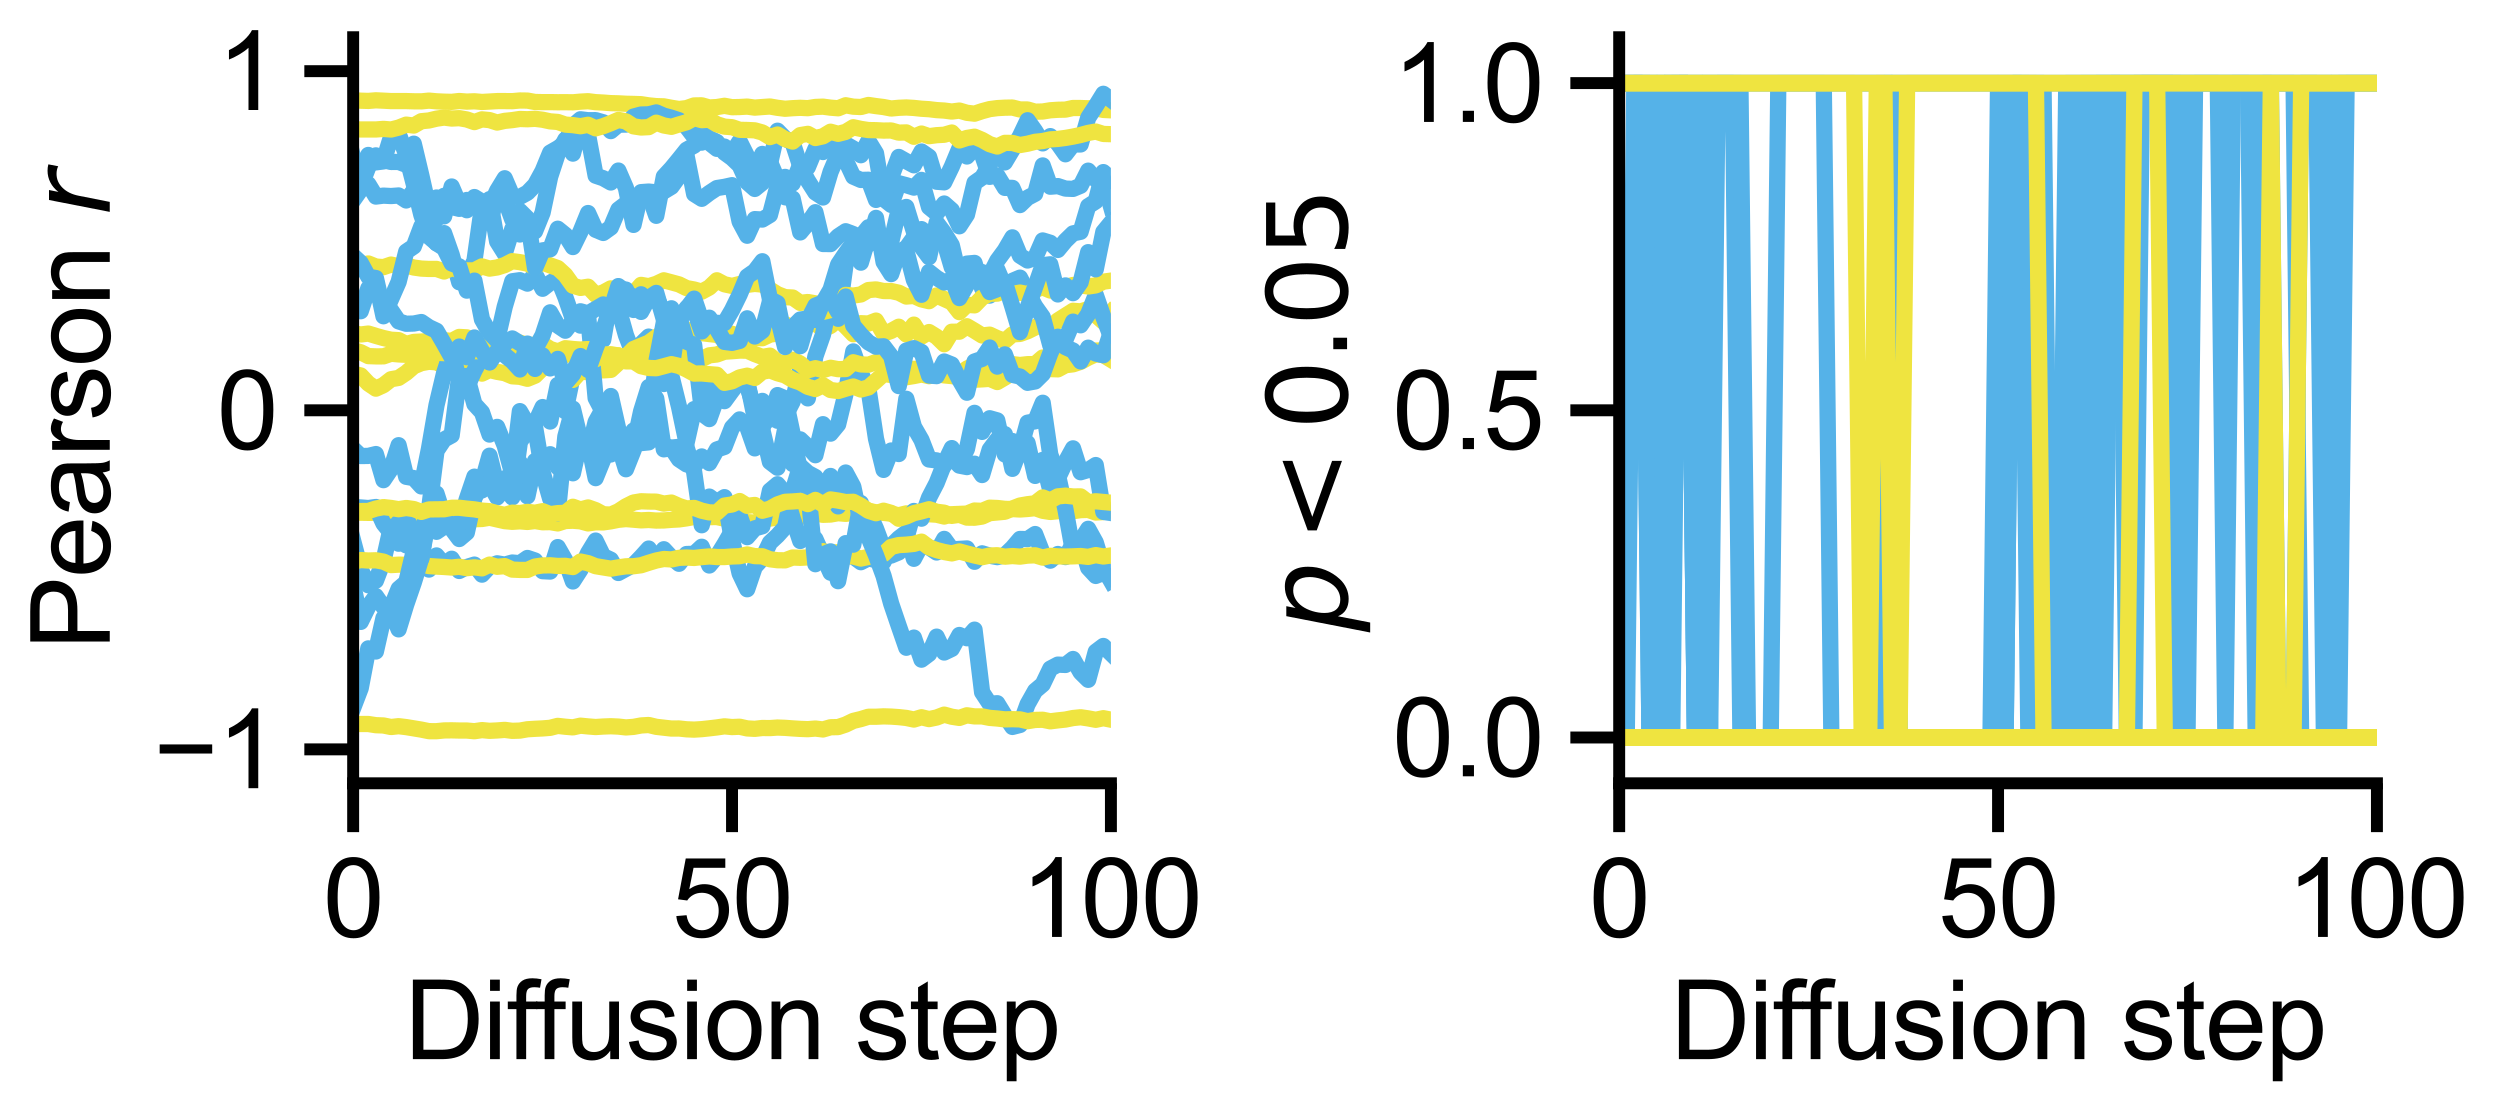 <?xml version="1.0" encoding="utf-8" standalone="no"?>
<!DOCTYPE svg PUBLIC "-//W3C//DTD SVG 1.1//EN"
  "http://www.w3.org/Graphics/SVG/1.1/DTD/svg11.dtd">
<svg xmlns:xlink="http://www.w3.org/1999/xlink" width="230.4pt" height="102.6pt" viewBox="0 0 230.4 102.6" xmlns="http://www.w3.org/2000/svg" version="1.1">
 <defs>
  <style type="text/css">*{stroke-linejoin: round; stroke-linecap: butt}</style>
 </defs>
 <g id="figure_1">
  <g id="patch_1">
   <path d="M 0 102.6 
L 230.4 102.6 
L 230.4 0 
L 0 0 
z
" style="fill: #ffffff"/>
  </g>
  <g id="axes_1">
   <g id="patch_2">
    <path d="M 32.547 72.187 
L 102.382 72.187 
L 102.382 3.434 
L 32.547 3.434 
L 32.547 72.187 
z
" style="fill: none"/>
   </g>
   <g id="matplotlib.axis_1">
    <g id="xtick_1">
     <g id="line2d_1">
      <defs>
       <path id="m2c6762eb34" d="M 0 0 
L 0 4.5 
" style="stroke: #000000; stroke-width: 1.1"/>
      </defs>
      <g>
       <use xlink:href="#m2c6762eb34" x="32.547" y="72.187" style="stroke: #000000; stroke-width: 1.1"/>
      </g>
     </g>
     <g id="text_1">
      <!-- 0 -->
      <g transform="translate(29.767 86.345) scale(0.1 -0.1)">
       <defs>
        <path id="ArialMT-30" d="M 266 2259 
Q 266 3072 433 3567 
Q 600 4063 929 4331 
Q 1259 4600 1759 4600 
Q 2128 4600 2406 4451 
Q 2684 4303 2865 4023 
Q 3047 3744 3150 3342 
Q 3253 2941 3253 2259 
Q 3253 1453 3087 958 
Q 2922 463 2592 192 
Q 2263 -78 1759 -78 
Q 1097 -78 719 397 
Q 266 969 266 2259 
z
M 844 2259 
Q 844 1131 1108 757 
Q 1372 384 1759 384 
Q 2147 384 2411 759 
Q 2675 1134 2675 2259 
Q 2675 3391 2411 3762 
Q 2147 4134 1753 4134 
Q 1366 4134 1134 3806 
Q 844 3388 844 2259 
z
" transform="scale(0.016)"/>
       </defs>
       <use xlink:href="#ArialMT-30"/>
      </g>
     </g>
    </g>
    <g id="xtick_2">
     <g id="line2d_2">
      <g>
       <use xlink:href="#m2c6762eb34" x="67.464" y="72.187" style="stroke: #000000; stroke-width: 1.1"/>
      </g>
     </g>
     <g id="text_2">
      <!-- 50 -->
      <g transform="translate(61.904 86.345) scale(0.1 -0.1)">
       <defs>
        <path id="ArialMT-35" d="M 266 1200 
L 856 1250 
Q 922 819 1161 601 
Q 1400 384 1738 384 
Q 2144 384 2425 690 
Q 2706 997 2706 1503 
Q 2706 1984 2436 2262 
Q 2166 2541 1728 2541 
Q 1456 2541 1237 2417 
Q 1019 2294 894 2097 
L 366 2166 
L 809 4519 
L 3088 4519 
L 3088 3981 
L 1259 3981 
L 1013 2750 
Q 1425 3038 1878 3038 
Q 2478 3038 2890 2622 
Q 3303 2206 3303 1553 
Q 3303 931 2941 478 
Q 2500 -78 1738 -78 
Q 1113 -78 717 272 
Q 322 622 266 1200 
z
" transform="scale(0.016)"/>
       </defs>
       <use xlink:href="#ArialMT-35"/>
       <use xlink:href="#ArialMT-30" transform="translate(55.615 0)"/>
      </g>
     </g>
    </g>
    <g id="xtick_3">
     <g id="line2d_3">
      <g>
       <use xlink:href="#m2c6762eb34" x="102.382" y="72.187" style="stroke: #000000; stroke-width: 1.1"/>
      </g>
     </g>
     <g id="text_3">
      <!-- 100 -->
      <g transform="translate(94.04 86.345) scale(0.1 -0.1)">
       <defs>
        <path id="ArialMT-31" d="M 2384 0 
L 1822 0 
L 1822 3584 
Q 1619 3391 1289 3197 
Q 959 3003 697 2906 
L 697 3450 
Q 1169 3672 1522 3987 
Q 1875 4303 2022 4600 
L 2384 4600 
L 2384 0 
z
" transform="scale(0.016)"/>
       </defs>
       <use xlink:href="#ArialMT-31"/>
       <use xlink:href="#ArialMT-30" transform="translate(55.615 0)"/>
       <use xlink:href="#ArialMT-30" transform="translate(111.23 0)"/>
      </g>
     </g>
    </g>
    <g id="text_4">
     <!-- Diffusion step -->
     <g transform="translate(37.261 97.612) scale(0.1 -0.1)">
      <defs>
       <path id="ArialMT-44" d="M 494 0 
L 494 4581 
L 2072 4581 
Q 2606 4581 2888 4516 
Q 3281 4425 3559 4188 
Q 3922 3881 4101 3404 
Q 4281 2928 4281 2316 
Q 4281 1794 4159 1391 
Q 4038 988 3847 723 
Q 3656 459 3429 307 
Q 3203 156 2883 78 
Q 2563 0 2147 0 
L 494 0 
z
M 1100 541 
L 2078 541 
Q 2531 541 2789 625 
Q 3047 709 3200 863 
Q 3416 1078 3536 1442 
Q 3656 1806 3656 2325 
Q 3656 3044 3420 3430 
Q 3184 3816 2847 3947 
Q 2603 4041 2063 4041 
L 1100 4041 
L 1100 541 
z
" transform="scale(0.016)"/>
       <path id="ArialMT-69" d="M 425 3934 
L 425 4581 
L 988 4581 
L 988 3934 
L 425 3934 
z
M 425 0 
L 425 3319 
L 988 3319 
L 988 0 
L 425 0 
z
" transform="scale(0.016)"/>
       <path id="ArialMT-66" d="M 556 0 
L 556 2881 
L 59 2881 
L 59 3319 
L 556 3319 
L 556 3672 
Q 556 4006 616 4169 
Q 697 4388 901 4523 
Q 1106 4659 1475 4659 
Q 1713 4659 2000 4603 
L 1916 4113 
Q 1741 4144 1584 4144 
Q 1328 4144 1222 4034 
Q 1116 3925 1116 3625 
L 1116 3319 
L 1763 3319 
L 1763 2881 
L 1116 2881 
L 1116 0 
L 556 0 
z
" transform="scale(0.016)"/>
       <path id="ArialMT-75" d="M 2597 0 
L 2597 488 
Q 2209 -75 1544 -75 
Q 1250 -75 995 37 
Q 741 150 617 320 
Q 494 491 444 738 
Q 409 903 409 1263 
L 409 3319 
L 972 3319 
L 972 1478 
Q 972 1038 1006 884 
Q 1059 663 1231 536 
Q 1403 409 1656 409 
Q 1909 409 2131 539 
Q 2353 669 2445 892 
Q 2538 1116 2538 1541 
L 2538 3319 
L 3100 3319 
L 3100 0 
L 2597 0 
z
" transform="scale(0.016)"/>
       <path id="ArialMT-73" d="M 197 991 
L 753 1078 
Q 800 744 1014 566 
Q 1228 388 1613 388 
Q 2000 388 2187 545 
Q 2375 703 2375 916 
Q 2375 1106 2209 1216 
Q 2094 1291 1634 1406 
Q 1016 1563 777 1677 
Q 538 1791 414 1992 
Q 291 2194 291 2438 
Q 291 2659 392 2848 
Q 494 3038 669 3163 
Q 800 3259 1026 3326 
Q 1253 3394 1513 3394 
Q 1903 3394 2198 3281 
Q 2494 3169 2634 2976 
Q 2775 2784 2828 2463 
L 2278 2388 
Q 2241 2644 2061 2787 
Q 1881 2931 1553 2931 
Q 1166 2931 1000 2803 
Q 834 2675 834 2503 
Q 834 2394 903 2306 
Q 972 2216 1119 2156 
Q 1203 2125 1616 2013 
Q 2213 1853 2448 1751 
Q 2684 1650 2818 1456 
Q 2953 1263 2953 975 
Q 2953 694 2789 445 
Q 2625 197 2315 61 
Q 2006 -75 1616 -75 
Q 969 -75 630 194 
Q 291 463 197 991 
z
" transform="scale(0.016)"/>
       <path id="ArialMT-6f" d="M 213 1659 
Q 213 2581 725 3025 
Q 1153 3394 1769 3394 
Q 2453 3394 2887 2945 
Q 3322 2497 3322 1706 
Q 3322 1066 3130 698 
Q 2938 331 2570 128 
Q 2203 -75 1769 -75 
Q 1072 -75 642 372 
Q 213 819 213 1659 
z
M 791 1659 
Q 791 1022 1069 705 
Q 1347 388 1769 388 
Q 2188 388 2466 706 
Q 2744 1025 2744 1678 
Q 2744 2294 2464 2611 
Q 2184 2928 1769 2928 
Q 1347 2928 1069 2612 
Q 791 2297 791 1659 
z
" transform="scale(0.016)"/>
       <path id="ArialMT-6e" d="M 422 0 
L 422 3319 
L 928 3319 
L 928 2847 
Q 1294 3394 1984 3394 
Q 2284 3394 2536 3286 
Q 2788 3178 2913 3003 
Q 3038 2828 3088 2588 
Q 3119 2431 3119 2041 
L 3119 0 
L 2556 0 
L 2556 2019 
Q 2556 2363 2490 2533 
Q 2425 2703 2258 2804 
Q 2091 2906 1866 2906 
Q 1506 2906 1245 2678 
Q 984 2450 984 1813 
L 984 0 
L 422 0 
z
" transform="scale(0.016)"/>
       <path id="ArialMT-20" transform="scale(0.016)"/>
       <path id="ArialMT-74" d="M 1650 503 
L 1731 6 
Q 1494 -44 1306 -44 
Q 1000 -44 831 53 
Q 663 150 594 308 
Q 525 466 525 972 
L 525 2881 
L 113 2881 
L 113 3319 
L 525 3319 
L 525 4141 
L 1084 4478 
L 1084 3319 
L 1650 3319 
L 1650 2881 
L 1084 2881 
L 1084 941 
Q 1084 700 1114 631 
Q 1144 563 1211 522 
Q 1278 481 1403 481 
Q 1497 481 1650 503 
z
" transform="scale(0.016)"/>
       <path id="ArialMT-65" d="M 2694 1069 
L 3275 997 
Q 3138 488 2766 206 
Q 2394 -75 1816 -75 
Q 1088 -75 661 373 
Q 234 822 234 1631 
Q 234 2469 665 2931 
Q 1097 3394 1784 3394 
Q 2450 3394 2872 2941 
Q 3294 2488 3294 1666 
Q 3294 1616 3291 1516 
L 816 1516 
Q 847 969 1125 678 
Q 1403 388 1819 388 
Q 2128 388 2347 550 
Q 2566 713 2694 1069 
z
M 847 1978 
L 2700 1978 
Q 2663 2397 2488 2606 
Q 2219 2931 1791 2931 
Q 1403 2931 1139 2672 
Q 875 2413 847 1978 
z
" transform="scale(0.016)"/>
       <path id="ArialMT-70" d="M 422 -1272 
L 422 3319 
L 934 3319 
L 934 2888 
Q 1116 3141 1344 3267 
Q 1572 3394 1897 3394 
Q 2322 3394 2647 3175 
Q 2972 2956 3137 2557 
Q 3303 2159 3303 1684 
Q 3303 1175 3120 767 
Q 2938 359 2589 142 
Q 2241 -75 1856 -75 
Q 1575 -75 1351 44 
Q 1128 163 984 344 
L 984 -1272 
L 422 -1272 
z
M 931 1641 
Q 931 1000 1190 694 
Q 1450 388 1819 388 
Q 2194 388 2461 705 
Q 2728 1022 2728 1688 
Q 2728 2322 2467 2637 
Q 2206 2953 1844 2953 
Q 1484 2953 1207 2617 
Q 931 2281 931 1641 
z
" transform="scale(0.016)"/>
      </defs>
      <use xlink:href="#ArialMT-44"/>
      <use xlink:href="#ArialMT-69" transform="translate(72.217 0)"/>
      <use xlink:href="#ArialMT-66" transform="translate(94.434 0)"/>
      <use xlink:href="#ArialMT-66" transform="translate(120.467 0)"/>
      <use xlink:href="#ArialMT-75" transform="translate(148.25 0)"/>
      <use xlink:href="#ArialMT-73" transform="translate(203.865 0)"/>
      <use xlink:href="#ArialMT-69" transform="translate(253.865 0)"/>
      <use xlink:href="#ArialMT-6f" transform="translate(276.082 0)"/>
      <use xlink:href="#ArialMT-6e" transform="translate(331.697 0)"/>
      <use xlink:href="#ArialMT-20" transform="translate(387.312 0)"/>
      <use xlink:href="#ArialMT-73" transform="translate(415.096 0)"/>
      <use xlink:href="#ArialMT-74" transform="translate(465.096 0)"/>
      <use xlink:href="#ArialMT-65" transform="translate(492.879 0)"/>
      <use xlink:href="#ArialMT-70" transform="translate(548.494 0)"/>
     </g>
    </g>
   </g>
   <g id="matplotlib.axis_2">
    <g id="ytick_1">
     <g id="line2d_4">
      <defs>
       <path id="m645cd0c076" d="M 0 0 
L -4.5 0 
" style="stroke: #000000; stroke-width: 1.1"/>
      </defs>
      <g>
       <use xlink:href="#m645cd0c076" x="32.547" y="69.062" style="stroke: #000000; stroke-width: 1.1"/>
      </g>
     </g>
     <g id="text_5">
      <!-- −1 -->
      <g transform="translate(14.146 72.641) scale(0.1 -0.1)">
       <defs>
        <path id="ArialMT-2212" d="M 3381 1997 
L 356 1997 
L 356 2522 
L 3381 2522 
L 3381 1997 
z
" transform="scale(0.016)"/>
       </defs>
       <use xlink:href="#ArialMT-2212"/>
       <use xlink:href="#ArialMT-31" transform="translate(58.398 0)"/>
      </g>
     </g>
    </g>
    <g id="ytick_2">
     <g id="line2d_5">
      <g>
       <use xlink:href="#m645cd0c076" x="32.547" y="37.811" style="stroke: #000000; stroke-width: 1.1"/>
      </g>
     </g>
     <g id="text_6">
      <!-- 0 -->
      <g transform="translate(19.986 41.39) scale(0.1 -0.1)">
       <use xlink:href="#ArialMT-30"/>
      </g>
     </g>
    </g>
    <g id="ytick_3">
     <g id="line2d_6">
      <g>
       <use xlink:href="#m645cd0c076" x="32.547" y="6.559" style="stroke: #000000; stroke-width: 1.1"/>
      </g>
     </g>
     <g id="text_7">
      <!-- 1 -->
      <g transform="translate(19.986 10.138) scale(0.1 -0.1)">
       <use xlink:href="#ArialMT-31"/>
      </g>
     </g>
    </g>
    <g id="text_8">
     <!-- Pearson $r$ -->
     <g transform="translate(10.158 59.911) rotate(-90) scale(0.1 -0.1)">
      <defs>
       <path id="ArialMT-50" d="M 494 0 
L 494 4581 
L 2222 4581 
Q 2678 4581 2919 4538 
Q 3256 4481 3484 4323 
Q 3713 4166 3852 3881 
Q 3991 3597 3991 3256 
Q 3991 2672 3619 2267 
Q 3247 1863 2275 1863 
L 1100 1863 
L 1100 0 
L 494 0 
z
M 1100 2403 
L 2284 2403 
Q 2872 2403 3119 2622 
Q 3366 2841 3366 3238 
Q 3366 3525 3220 3729 
Q 3075 3934 2838 4000 
Q 2684 4041 2272 4041 
L 1100 4041 
L 1100 2403 
z
" transform="scale(0.016)"/>
       <path id="ArialMT-61" d="M 2588 409 
Q 2275 144 1986 34 
Q 1697 -75 1366 -75 
Q 819 -75 525 192 
Q 231 459 231 875 
Q 231 1119 342 1320 
Q 453 1522 633 1644 
Q 813 1766 1038 1828 
Q 1203 1872 1538 1913 
Q 2219 1994 2541 2106 
Q 2544 2222 2544 2253 
Q 2544 2597 2384 2738 
Q 2169 2928 1744 2928 
Q 1347 2928 1158 2789 
Q 969 2650 878 2297 
L 328 2372 
Q 403 2725 575 2942 
Q 747 3159 1072 3276 
Q 1397 3394 1825 3394 
Q 2250 3394 2515 3294 
Q 2781 3194 2906 3042 
Q 3031 2891 3081 2659 
Q 3109 2516 3109 2141 
L 3109 1391 
Q 3109 606 3145 398 
Q 3181 191 3288 0 
L 2700 0 
Q 2613 175 2588 409 
z
M 2541 1666 
Q 2234 1541 1622 1453 
Q 1275 1403 1131 1340 
Q 988 1278 909 1158 
Q 831 1038 831 891 
Q 831 666 1001 516 
Q 1172 366 1500 366 
Q 1825 366 2078 508 
Q 2331 650 2450 897 
Q 2541 1088 2541 1459 
L 2541 1666 
z
" transform="scale(0.016)"/>
       <path id="ArialMT-72" d="M 416 0 
L 416 3319 
L 922 3319 
L 922 2816 
Q 1116 3169 1280 3281 
Q 1444 3394 1641 3394 
Q 1925 3394 2219 3213 
L 2025 2691 
Q 1819 2813 1613 2813 
Q 1428 2813 1281 2702 
Q 1134 2591 1072 2394 
Q 978 2094 978 1738 
L 978 0 
L 416 0 
z
" transform="scale(0.016)"/>
       <path id="DejaVuSans-Oblique-72" d="M 2853 2969 
Q 2766 3016 2653 3041 
Q 2541 3066 2413 3066 
Q 1953 3066 1609 2717 
Q 1266 2369 1153 1784 
L 800 0 
L 225 0 
L 909 3500 
L 1484 3500 
L 1375 2956 
Q 1603 3259 1920 3421 
Q 2238 3584 2597 3584 
Q 2691 3584 2781 3573 
Q 2872 3563 2963 3538 
L 2853 2969 
z
" transform="scale(0.016)"/>
      </defs>
      <use xlink:href="#ArialMT-50" transform="translate(0 0.422)"/>
      <use xlink:href="#ArialMT-65" transform="translate(66.699 0.422)"/>
      <use xlink:href="#ArialMT-61" transform="translate(122.314 0.422)"/>
      <use xlink:href="#ArialMT-72" transform="translate(177.93 0.422)"/>
      <use xlink:href="#ArialMT-73" transform="translate(211.23 0.422)"/>
      <use xlink:href="#ArialMT-6f" transform="translate(261.23 0.422)"/>
      <use xlink:href="#ArialMT-6e" transform="translate(316.846 0.422)"/>
      <use xlink:href="#ArialMT-20" transform="translate(372.461 0.422)"/>
      <use xlink:href="#DejaVuSans-Oblique-72" transform="translate(400.244 0.422)"/>
     </g>
    </g>
   </g>
   <g id="line2d_7">
    <path d="M 32.547 47.242 
L 33.245 47.251 
L 33.944 47.265 
L 34.642 47.259 
L 35.341 47.28 
L 36.039 47.288 
L 36.737 47.287 
L 37.436 47.38 
L 38.134 47.337 
L 38.832 47.532 
L 39.531 47.638 
L 40.229 47.499 
L 40.927 47.353 
L 41.626 47.453 
L 42.324 47.616 
L 43.022 47.663 
L 43.721 47.852 
L 44.419 47.831 
L 45.117 47.712 
L 45.816 47.871 
L 46.514 48.028 
L 47.212 48.091 
L 47.911 48.045 
L 48.609 48.103 
L 49.307 48.017 
L 50.006 48.132 
L 50.704 48.119 
L 51.402 48.237 
L 52.101 48.014 
L 52.799 47.991 
L 53.498 48.046 
L 54.196 48.237 
L 54.894 48.134 
L 55.593 48.145 
L 56.291 48.046 
L 56.989 47.906 
L 57.688 47.838 
L 58.386 47.895 
L 59.084 47.956 
L 59.783 47.922 
L 60.481 47.976 
L 61.179 47.964 
L 61.878 47.908 
L 62.576 47.871 
L 63.274 47.772 
L 63.973 47.644 
L 64.671 47.642 
L 65.369 47.657 
L 66.068 47.654 
L 66.766 47.798 
L 67.464 47.856 
L 68.163 48.125 
L 68.861 48.12 
L 69.559 48.164 
L 70.258 47.851 
L 70.956 47.797 
L 71.655 47.689 
L 72.353 47.482 
L 73.051 47.658 
L 73.75 47.638 
L 74.448 47.431 
L 75.146 47.327 
L 75.845 47.444 
L 76.543 47.42 
L 77.241 47.296 
L 77.94 47.356 
L 78.638 47.252 
L 79.336 47.161 
L 80.035 47.079 
L 80.733 47.215 
L 81.431 47.268 
L 82.13 47.341 
L 82.828 47.488 
L 83.526 47.314 
L 84.225 47.377 
L 84.923 47.378 
L 85.621 47.391 
L 86.32 47.435 
L 87.018 47.604 
L 87.717 47.391 
L 88.415 47.361 
L 89.113 47.334 
L 89.812 47.052 
L 90.51 47.081 
L 91.208 46.789 
L 91.907 46.816 
L 92.605 46.895 
L 93.303 46.917 
L 94.002 46.956 
L 94.7 46.907 
L 95.398 46.83 
L 96.097 47.073 
L 96.795 47.183 
L 97.493 47.112 
L 98.192 47.068 
L 98.89 47.112 
L 99.588 47.015 
L 100.287 46.991 
L 100.985 47.234 
L 101.683 47.192 
L 102.382 47.004 
" clip-path="url(#pd5ccbdb7e1)" style="fill: none; stroke: #efe440; stroke-width: 1.5; stroke-linecap: square"/>
   </g>
   <g id="line2d_8">
    <path d="M 32.547 46.73 
L 33.245 46.765 
L 33.944 46.822 
L 34.642 46.724 
L 35.341 48.252 
L 36.039 49.121 
L 36.737 48.142 
L 37.436 50.261 
L 38.134 50.253 
L 38.832 50.589 
L 39.531 52.492 
L 40.229 51.191 
L 40.927 52.017 
L 41.626 51.495 
L 42.324 52.621 
L 43.022 52.252 
L 43.721 52.034 
L 44.419 52.959 
L 45.117 52.207 
L 45.816 51.916 
L 46.514 52.037 
L 47.212 51.842 
L 47.911 51.906 
L 48.609 51.423 
L 49.307 51.658 
L 50.006 52.639 
L 50.704 52.674 
L 51.402 50.42 
L 52.101 51.641 
L 52.799 53.586 
L 53.498 52.501 
L 54.196 50.967 
L 54.894 49.82 
L 55.593 51.25 
L 56.291 51.582 
L 56.989 52.806 
L 57.688 52.425 
L 58.386 52.055 
L 59.084 51.332 
L 59.783 50.556 
L 60.481 51.565 
L 61.179 50.619 
L 61.878 51.375 
L 62.576 51.957 
L 63.274 51.058 
L 63.973 51.037 
L 64.671 50.389 
L 65.369 52.115 
L 66.068 51.274 
L 66.766 50.15 
L 67.464 48.933 
L 68.163 47.531 
L 68.861 49.503 
L 69.559 48.696 
L 70.258 48.501 
L 70.956 45.219 
L 71.655 44.629 
L 72.353 45.448 
L 73.051 47.76 
L 73.75 49.857 
L 74.448 49.144 
L 75.146 49.67 
L 75.845 51.241 
L 76.543 52.779 
L 77.241 52.375 
L 77.94 51.065 
L 78.638 51.292 
L 79.336 51.812 
L 80.035 51.454 
L 80.733 51.627 
L 81.431 51.778 
L 82.13 50.308 
L 82.828 49.612 
L 83.526 49.076 
L 84.225 51.498 
L 84.923 50.185 
L 85.621 50.441 
L 86.32 50.918 
L 87.018 49.666 
L 87.717 50.627 
L 88.415 50.588 
L 89.113 50.545 
L 89.812 51.773 
L 90.51 50.996 
L 91.208 51.212 
L 91.907 51.345 
L 92.605 51.164 
L 93.303 50.492 
L 94.002 49.671 
L 94.7 49.686 
L 95.398 49.218 
L 96.097 51.011 
L 96.795 51.67 
L 97.493 51.058 
L 98.192 51.339 
L 98.89 50.146 
L 99.588 49.948 
L 100.287 52.326 
L 100.985 53.077 
L 101.683 52.795 
L 102.382 53.268 
" clip-path="url(#pd5ccbdb7e1)" style="fill: none; stroke: #55b2e8; stroke-width: 1.5; stroke-linecap: square"/>
   </g>
   <g id="line2d_9">
    <path d="M 32.547 9.227 
L 33.245 9.279 
L 33.944 9.301 
L 34.642 9.245 
L 35.341 9.278 
L 36.039 9.315 
L 36.737 9.313 
L 37.436 9.315 
L 38.134 9.336 
L 38.832 9.342 
L 39.531 9.273 
L 40.229 9.337 
L 40.927 9.37 
L 41.626 9.387 
L 42.324 9.309 
L 43.022 9.364 
L 43.721 9.335 
L 44.419 9.396 
L 45.117 9.358 
L 45.816 9.317 
L 46.514 9.316 
L 47.212 9.324 
L 47.911 9.261 
L 48.609 9.271 
L 49.307 9.398 
L 50.006 9.413 
L 50.704 9.41 
L 51.402 9.423 
L 52.101 9.418 
L 52.799 9.429 
L 53.498 9.367 
L 54.196 9.328 
L 54.894 9.415 
L 55.593 9.452 
L 56.291 9.505 
L 56.989 9.523 
L 57.688 9.562 
L 58.386 9.578 
L 59.084 9.602 
L 59.783 9.711 
L 60.481 9.78 
L 61.179 9.802 
L 61.878 9.934 
L 62.576 10.047 
L 63.274 9.964 
L 63.973 9.719 
L 64.671 9.707 
L 65.369 9.905 
L 66.068 9.866 
L 66.766 9.751 
L 67.464 9.88 
L 68.163 9.864 
L 68.861 9.824 
L 69.559 9.919 
L 70.258 9.864 
L 70.956 9.815 
L 71.655 9.936 
L 72.353 10.024 
L 73.051 9.97 
L 73.75 9.936 
L 74.448 9.97 
L 75.146 9.857 
L 75.845 9.829 
L 76.543 9.922 
L 77.241 9.979 
L 77.94 9.702 
L 78.638 9.83 
L 79.336 9.863 
L 80.035 9.674 
L 80.733 9.778 
L 81.431 9.865 
L 82.13 10 
L 82.828 9.935 
L 83.526 9.905 
L 84.225 9.947 
L 84.923 10.021 
L 85.621 10.064 
L 86.32 10.148 
L 87.018 10.189 
L 87.717 10.28 
L 88.415 10.19 
L 89.113 10.396 
L 89.812 10.477 
L 90.51 10.245 
L 91.208 10.056 
L 91.907 9.964 
L 92.605 9.925 
L 93.303 9.911 
L 94.002 10.089 
L 94.7 10.091 
L 95.398 10.293 
L 96.097 10.277 
L 96.795 10.163 
L 97.493 10.117 
L 98.192 10.102 
L 98.89 9.951 
L 99.588 9.956 
L 100.287 9.979 
L 100.985 9.98 
L 101.683 10.131 
L 102.382 10.166 
" clip-path="url(#pd5ccbdb7e1)" style="fill: none; stroke: #efe440; stroke-width: 1.5; stroke-linecap: square"/>
   </g>
   <g id="line2d_10">
    <path d="M 32.547 49.844 
L 33.245 52.492 
L 33.944 53.936 
L 34.642 53.515 
L 35.341 51.692 
L 36.039 48.548 
L 36.737 50.108 
L 37.436 47.704 
L 38.134 49.219 
L 38.832 48.918 
L 39.531 47.189 
L 40.229 45.486 
L 40.927 47.68 
L 41.626 48.744 
L 42.324 49.675 
L 43.022 49.083 
L 43.721 45.911 
L 44.419 44.487 
L 45.117 41.998 
L 45.816 44.782 
L 46.514 44.134 
L 47.212 43.637 
L 47.911 37.89 
L 48.609 39.095 
L 49.307 39.031 
L 50.006 37.516 
L 50.704 38.848 
L 51.402 35.476 
L 52.101 37.91 
L 52.799 34.57 
L 53.498 32.48 
L 54.196 32.827 
L 54.894 31.779 
L 55.593 31.316 
L 56.291 27.252 
L 56.989 28.408 
L 57.688 30.892 
L 58.386 32.704 
L 59.084 31.703 
L 59.783 31.021 
L 60.481 34.524 
L 61.179 35.388 
L 61.878 34.651 
L 62.576 37.478 
L 63.274 40.82 
L 63.973 37.702 
L 64.671 38.101 
L 65.369 38.621 
L 66.068 36.668 
L 66.766 36.815 
L 67.464 35.368 
L 68.163 35.209 
L 68.861 35.588 
L 69.559 37.669 
L 70.258 39.608 
L 70.956 42.57 
L 71.655 43.104 
L 72.353 39.575 
L 73.051 42.765 
L 73.75 40.492 
L 74.448 41.161 
L 75.146 41.951 
L 75.845 39.094 
L 76.543 39.964 
L 77.241 39.117 
L 77.94 36.227 
L 78.638 32.388 
L 79.336 34.42 
L 80.035 35.825 
L 80.733 40.439 
L 81.431 43.304 
L 82.13 41.519 
L 82.828 41.842 
L 83.526 36.753 
L 84.225 39.329 
L 84.923 40.546 
L 85.621 42.348 
L 86.32 42.431 
L 87.018 42.87 
L 87.717 42.126 
L 88.415 42.91 
L 89.113 43.046 
L 89.812 42.735 
L 90.51 43.778 
L 91.208 41.433 
L 91.907 40.503 
L 92.605 40.009 
L 93.303 43.208 
L 94.002 41.394 
L 94.7 40.829 
L 95.398 43.86 
L 96.097 42.386 
L 96.795 45.169 
L 97.493 44.081 
L 98.192 42.593 
L 98.89 41.322 
L 99.588 43.52 
L 100.287 43.314 
L 100.985 42.86 
L 101.683 47.175 
L 102.382 47.279 
" clip-path="url(#pd5ccbdb7e1)" style="fill: none; stroke: #55b2e8; stroke-width: 1.5; stroke-linecap: square"/>
   </g>
   <g id="line2d_11">
    <path d="M 32.547 34.439 
L 33.245 34.604 
L 33.944 35.345 
L 34.642 35.817 
L 35.341 35.495 
L 36.039 34.95 
L 36.737 34.827 
L 37.436 34.358 
L 38.134 33.755 
L 38.832 33.467 
L 39.531 33.339 
L 40.229 33.395 
L 40.927 33.751 
L 41.626 34.294 
L 42.324 33.707 
L 43.022 33.976 
L 43.721 33.8 
L 44.419 34.431 
L 45.117 34.099 
L 45.816 34.269 
L 46.514 34.389 
L 47.212 34.68 
L 47.911 34.726 
L 48.609 34.908 
L 49.307 34.623 
L 50.006 33.928 
L 50.704 33.742 
L 51.402 33.662 
L 52.101 34.671 
L 52.799 35.01 
L 53.498 34.244 
L 54.196 34.301 
L 54.894 34.068 
L 55.593 34.134 
L 56.291 34.088 
L 56.989 33.443 
L 57.688 32.87 
L 58.386 32.162 
L 59.084 31.866 
L 59.783 31.584 
L 60.481 31.074 
L 61.179 30.616 
L 61.878 30.189 
L 62.576 30.002 
L 63.274 30.504 
L 63.973 30.362 
L 64.671 30.7 
L 65.369 30.788 
L 66.068 30.861 
L 66.766 31.233 
L 67.464 30.762 
L 68.163 30.999 
L 68.861 31.096 
L 69.559 31.146 
L 70.258 31.171 
L 70.956 30.841 
L 71.655 30.731 
L 72.353 29.877 
L 73.051 30.203 
L 73.75 29.686 
L 74.448 29.914 
L 75.146 29.811 
L 75.845 30.345 
L 76.543 30.036 
L 77.241 29.424 
L 77.94 30.074 
L 78.638 30.803 
L 79.336 29.787 
L 80.035 29.816 
L 80.733 29.547 
L 81.431 30.741 
L 82.13 30.499 
L 82.828 30.112 
L 83.526 30.825 
L 84.225 29.917 
L 84.923 31.025 
L 85.621 30.602 
L 86.32 31.035 
L 87.018 31.721 
L 87.717 30.572 
L 88.415 30.567 
L 89.113 30.069 
L 89.812 30.481 
L 90.51 30.916 
L 91.208 30.842 
L 91.907 31.166 
L 92.605 31.419 
L 93.303 30.817 
L 94.002 30.775 
L 94.7 30.525 
L 95.398 30.18 
L 96.097 29.728 
L 96.795 30.177 
L 97.493 29.536 
L 98.192 29.091 
L 98.89 28.645 
L 99.588 28.697 
L 100.287 28.485 
L 100.985 29.031 
L 101.683 29.649 
L 102.382 28.836 
" clip-path="url(#pd5ccbdb7e1)" style="fill: none; stroke: #efe440; stroke-width: 1.5; stroke-linecap: square"/>
   </g>
   <g id="line2d_12">
    <path d="M 32.547 41.365 
L 33.245 42.028 
L 33.944 42.017 
L 34.642 41.847 
L 35.341 44.25 
L 36.039 43.216 
L 36.737 41.03 
L 37.436 43.942 
L 38.134 44.061 
L 38.832 44.829 
L 39.531 41.378 
L 40.229 37.337 
L 40.927 34.389 
L 41.626 32.241 
L 42.324 35.145 
L 43.022 35.698 
L 43.721 34.158 
L 44.419 32.853 
L 45.117 33.367 
L 45.816 31.329 
L 46.514 28.273 
L 47.212 25.922 
L 47.911 25.822 
L 48.609 26.137 
L 49.307 25.25 
L 50.006 26.612 
L 50.704 26.066 
L 51.402 25.653 
L 52.101 27.376 
L 52.799 29.397 
L 53.498 30.008 
L 54.196 29.054 
L 54.894 36.69 
L 55.593 38.022 
L 56.291 36.497 
L 56.989 39.59 
L 57.688 40.746 
L 58.386 39.674 
L 59.084 40.836 
L 59.783 40.767 
L 60.481 39.6 
L 61.179 41.104 
L 61.878 41.25 
L 62.576 41.183 
L 63.274 41.232 
L 63.973 43.494 
L 64.671 48.405 
L 65.369 45.767 
L 66.068 46.276 
L 66.766 45.819 
L 67.464 49.743 
L 68.163 52.845 
L 68.861 54.305 
L 69.559 52.248 
L 70.258 51.472 
L 70.956 50.011 
L 71.655 49.359 
L 72.353 48.585 
L 73.051 45.243 
L 73.75 42.953 
L 74.448 43.584 
L 75.146 43.958 
L 75.845 45.094 
L 76.543 43.865 
L 77.241 46.668 
L 77.94 43.549 
L 78.638 44.847 
L 79.336 48.149 
L 80.035 47.159 
L 80.733 48.73 
L 81.431 50.589 
L 82.13 51.199 
L 82.828 50.906 
L 83.526 49.587 
L 84.225 47.092 
L 84.923 47.8 
L 85.621 45.867 
L 86.32 44.517 
L 87.018 42.75 
L 87.717 41.297 
L 88.415 42.835 
L 89.113 41.375 
L 89.812 38.049 
L 90.51 39.802 
L 91.208 38.546 
L 91.907 38.743 
L 92.605 41.879 
L 93.303 40.646 
L 94.002 41.518 
L 94.7 38.954 
L 95.398 38.828 
L 96.097 37.119 
L 96.795 41.909 
L 97.493 43.756 
L 98.192 46.948 
L 98.89 50.803 
L 99.588 49.852 
L 100.287 48.737 
L 100.985 49.997 
L 101.683 52.297 
L 102.382 53.528 
" clip-path="url(#pd5ccbdb7e1)" style="fill: none; stroke: #55b2e8; stroke-width: 1.5; stroke-linecap: square"/>
   </g>
   <g id="line2d_13">
    <path d="M 32.547 51.775 
L 33.245 51.611 
L 33.944 51.658 
L 34.642 51.635 
L 35.341 51.76 
L 36.039 52.079 
L 36.737 52.04 
L 37.436 52.048 
L 38.134 52.045 
L 38.832 52.01 
L 39.531 52.168 
L 40.229 52.217 
L 40.927 52.253 
L 41.626 52.304 
L 42.324 52.232 
L 43.022 52.365 
L 43.721 52.284 
L 44.419 52.38 
L 45.117 52.034 
L 45.816 52.235 
L 46.514 52.173 
L 47.212 52.494 
L 47.911 52.524 
L 48.609 52.525 
L 49.307 52.213 
L 50.006 52.112 
L 50.704 52.097 
L 51.402 52.159 
L 52.101 52.146 
L 52.799 52.26 
L 53.498 51.753 
L 54.196 51.902 
L 54.894 52.18 
L 55.593 52.296 
L 56.291 52.408 
L 56.989 52.291 
L 57.688 52.191 
L 58.386 52.185 
L 59.084 52.094 
L 59.783 51.866 
L 60.481 51.656 
L 61.179 51.517 
L 61.878 51.559 
L 62.576 51.41 
L 63.274 51.384 
L 63.973 51.421 
L 64.671 51.343 
L 65.369 51.281 
L 66.068 51.337 
L 66.766 51.339 
L 67.464 51.285 
L 68.163 51.26 
L 68.861 51.099 
L 69.559 51.253 
L 70.258 51.268 
L 70.956 51.541 
L 71.655 51.631 
L 72.353 51.641 
L 73.051 51.38 
L 73.75 51.407 
L 74.448 51.371 
L 75.146 51.339 
L 75.845 50.797 
L 76.543 50.954 
L 77.241 50.889 
L 77.94 51.241 
L 78.638 51.283 
L 79.336 51.476 
L 80.035 51.325 
L 80.733 51.026 
L 81.431 51.062 
L 82.13 50.405 
L 82.828 50.234 
L 83.526 50.195 
L 84.225 50.125 
L 84.923 49.919 
L 85.621 50.445 
L 86.32 50.696 
L 87.018 50.875 
L 87.717 51.002 
L 88.415 50.822 
L 89.113 51.014 
L 89.812 51.194 
L 90.51 51.351 
L 91.208 51.2 
L 91.907 51.169 
L 92.605 51.304 
L 93.303 51.245 
L 94.002 51.3 
L 94.7 51.205 
L 95.398 51.177 
L 96.097 51.388 
L 96.795 51.221 
L 97.493 51.274 
L 98.192 51.292 
L 98.89 51.273 
L 99.588 51.243 
L 100.287 51.324 
L 100.985 51.157 
L 101.683 51.287 
L 102.382 51.192 
" clip-path="url(#pd5ccbdb7e1)" style="fill: none; stroke: #efe440; stroke-width: 1.5; stroke-linecap: square"/>
   </g>
   <g id="line2d_14">
    <path d="M 32.547 65.245 
L 33.245 63.416 
L 33.944 59.756 
L 34.642 60.041 
L 35.341 56.954 
L 36.039 56.28 
L 36.737 58.001 
L 37.436 55.714 
L 38.134 53.69 
L 38.832 51.422 
L 39.531 46.984 
L 40.229 41.545 
L 40.927 40.506 
L 41.626 40.124 
L 42.324 34.682 
L 43.022 34.659 
L 43.721 37.242 
L 44.419 38.001 
L 45.117 40.049 
L 45.816 39.342 
L 46.514 41.071 
L 47.212 43.665 
L 47.911 42.626 
L 48.609 45.738 
L 49.307 42.487 
L 50.006 42.476 
L 50.704 41.861 
L 51.402 43.059 
L 52.101 41.3 
L 52.799 43.618 
L 53.498 40.498 
L 54.196 40.699 
L 54.894 44.064 
L 55.593 42.346 
L 56.291 38.278 
L 56.989 40.103 
L 57.688 40.547 
L 58.386 41.16 
L 59.084 37.909 
L 59.783 35.668 
L 60.481 36.737 
L 61.179 41.41 
L 61.878 41.297 
L 62.576 42.333 
L 63.274 42.797 
L 63.973 42.978 
L 64.671 42.067 
L 65.369 42.675 
L 66.068 41.422 
L 66.766 41.189 
L 67.464 39.401 
L 68.163 38.655 
L 68.861 39.327 
L 69.559 41.322 
L 70.258 39.38 
L 70.956 38.055 
L 71.655 38.778 
L 72.353 38.369 
L 73.051 37.011 
L 73.75 34.018 
L 74.448 36.714 
L 75.146 32.843 
L 75.845 30.838 
L 76.543 27.415 
L 77.241 29.379 
L 77.94 24.268 
L 78.638 22.632 
L 79.336 24.205 
L 80.035 21.885 
L 80.733 22.092 
L 81.431 22.424 
L 82.13 22.314 
L 82.828 19.328 
L 83.526 19.073 
L 84.225 21.346 
L 84.923 21.117 
L 85.621 21.635 
L 86.32 21.975 
L 87.018 22.286 
L 87.717 24.646 
L 88.415 25.579 
L 89.113 24.295 
L 89.812 24.232 
L 90.51 26.568 
L 91.208 27.242 
L 91.907 24.83 
L 92.605 26.455 
L 93.303 25.885 
L 94.002 25.589 
L 94.7 26.936 
L 95.398 28.232 
L 96.097 29.217 
L 96.795 31.826 
L 97.493 31.356 
L 98.192 31.301 
L 98.89 29.643 
L 99.588 29.979 
L 100.287 28.95 
L 100.985 27.189 
L 101.683 29.208 
L 102.382 31.024 
" clip-path="url(#pd5ccbdb7e1)" style="fill: none; stroke: #55b2e8; stroke-width: 1.5; stroke-linecap: square"/>
   </g>
   <g id="line2d_15">
    <path d="M 32.547 32.259 
L 33.245 32.464 
L 33.944 32.818 
L 34.642 32.844 
L 35.341 32.842 
L 36.039 32.599 
L 36.737 32.664 
L 37.436 32.699 
L 38.134 32.649 
L 38.832 32.661 
L 39.531 32.62 
L 40.229 32.504 
L 40.927 32.548 
L 41.626 32.309 
L 42.324 32.248 
L 43.022 32.372 
L 43.721 32.364 
L 44.419 32.376 
L 45.117 32.329 
L 45.816 32.263 
L 46.514 32.148 
L 47.212 32.335 
L 47.911 32.284 
L 48.609 32.275 
L 49.307 32.133 
L 50.006 32.109 
L 50.704 32.359 
L 51.402 32.409 
L 52.101 32.091 
L 52.799 32.163 
L 53.498 32.221 
L 54.196 32.172 
L 54.894 32.396 
L 55.593 32.679 
L 56.291 32.644 
L 56.989 32.764 
L 57.688 33.239 
L 58.386 32.898 
L 59.084 32.667 
L 59.783 32.71 
L 60.481 32.726 
L 61.179 32.925 
L 61.878 32.522 
L 62.576 32.56 
L 63.274 32.653 
L 63.973 32.977 
L 64.671 33.096 
L 65.369 32.749 
L 66.068 32.669 
L 66.766 32.415 
L 67.464 32.367 
L 68.163 32.312 
L 68.861 32.317 
L 69.559 32.63 
L 70.258 32.895 
L 70.956 32.777 
L 71.655 33.353 
L 72.353 33.499 
L 73.051 33.151 
L 73.75 33.504 
L 74.448 34.128 
L 75.146 33.933 
L 75.845 34.107 
L 76.543 33.893 
L 77.241 34.023 
L 77.94 34.009 
L 78.638 33.387 
L 79.336 33.584 
L 80.035 33.611 
L 80.733 33.369 
L 81.431 33.478 
L 82.13 33.549 
L 82.828 33.791 
L 83.526 34.008 
L 84.225 33.991 
L 84.923 34.014 
L 85.621 34.341 
L 86.32 34.502 
L 87.018 34.294 
L 87.717 34.61 
L 88.415 34.515 
L 89.113 33.972 
L 89.812 33.638 
L 90.51 33.843 
L 91.208 34.28 
L 91.907 33.789 
L 92.605 33.721 
L 93.303 33.559 
L 94.002 33.639 
L 94.7 33.561 
L 95.398 33.556 
L 96.097 32.95 
L 96.795 32.965 
L 97.493 32.838 
L 98.192 32.89 
L 98.89 32.888 
L 99.588 32.624 
L 100.287 32.501 
L 100.985 32.305 
L 101.683 32.296 
L 102.382 32.468 
" clip-path="url(#pd5ccbdb7e1)" style="fill: none; stroke: #efe440; stroke-width: 1.5; stroke-linecap: square"/>
   </g>
   <g id="line2d_16">
    <path d="M 32.547 53.884 
L 33.245 57.314 
L 33.944 55.891 
L 34.642 54.939 
L 35.341 55.94 
L 36.039 55.992 
L 36.737 54.267 
L 37.436 53.671 
L 38.134 50.776 
L 38.832 51.462 
L 39.531 47.493 
L 40.229 49.01 
L 40.927 48.537 
L 41.626 48.539 
L 42.324 48.334 
L 43.022 45.991 
L 43.721 43.93 
L 44.419 45.195 
L 45.117 44.565 
L 45.816 45.84 
L 46.514 44.943 
L 47.212 45.84 
L 47.911 40.732 
L 48.609 39.666 
L 49.307 39.323 
L 50.006 43.513 
L 50.704 45.962 
L 51.402 47.3 
L 52.101 40.227 
L 52.799 37.66 
L 53.498 40.568 
L 54.196 41.772 
L 54.894 38.884 
L 55.593 37.628 
L 56.291 41.884 
L 56.989 40.972 
L 57.688 43.245 
L 58.386 41.496 
L 59.084 39.35 
L 59.783 39.067 
L 60.481 33.369 
L 61.179 29.708 
L 61.878 34.048 
L 62.576 29.197 
L 63.274 31.49 
L 63.973 31.791 
L 64.671 37.659 
L 65.369 35.694 
L 66.068 35.058 
L 66.766 36.969 
L 67.464 36.014 
L 68.163 35.101 
L 68.861 35.106 
L 69.559 38.519 
L 70.258 36.947 
L 70.956 38.659 
L 71.655 36.412 
L 72.353 36.709 
L 73.051 39.996 
L 73.75 43.489 
L 74.448 44.914 
L 75.146 51.996 
L 75.845 51.101 
L 76.543 50.814 
L 77.241 53.56 
L 77.94 50.057 
L 78.638 50.195 
L 79.336 46.36 
L 80.035 49.512 
L 80.733 51.183 
L 81.431 53.084 
L 82.13 55.631 
L 82.828 57.684 
L 83.526 59.696 
L 84.225 58.762 
L 84.923 60.794 
L 85.621 60.268 
L 86.32 58.673 
L 87.018 60.136 
L 87.717 59.801 
L 88.415 58.521 
L 89.113 58.82 
L 89.812 58.029 
L 90.51 63.799 
L 91.208 64.858 
L 91.907 64.81 
L 92.605 65.95 
L 93.303 66.993 
L 94.002 66.813 
L 94.7 64.906 
L 95.398 63.665 
L 96.097 63.074 
L 96.795 61.62 
L 97.493 61.252 
L 98.192 61.282 
L 98.89 60.735 
L 99.588 61.962 
L 100.287 62.651 
L 100.985 60.06 
L 101.683 59.534 
L 102.382 60.216 
" clip-path="url(#pd5ccbdb7e1)" style="fill: none; stroke: #55b2e8; stroke-width: 1.5; stroke-linecap: square"/>
   </g>
   <g id="line2d_17">
    <path d="M 32.547 47.095 
L 33.245 47.098 
L 33.944 47.093 
L 34.642 46.869 
L 35.341 46.735 
L 36.039 46.812 
L 36.737 46.928 
L 37.436 46.816 
L 38.134 46.914 
L 38.832 47.177 
L 39.531 46.951 
L 40.229 46.939 
L 40.927 46.934 
L 41.626 46.796 
L 42.324 46.795 
L 43.022 46.876 
L 43.721 46.943 
L 44.419 47.059 
L 45.117 47.109 
L 45.816 47.301 
L 46.514 47.455 
L 47.212 47.247 
L 47.911 47.28 
L 48.609 47.173 
L 49.307 47.252 
L 50.006 47.111 
L 50.704 47.388 
L 51.402 47.288 
L 52.101 47.264 
L 52.799 46.703 
L 53.498 46.953 
L 54.196 46.767 
L 54.894 47.015 
L 55.593 47.393 
L 56.291 47.426 
L 56.989 47.121 
L 57.688 46.663 
L 58.386 46.313 
L 59.084 46.196 
L 59.783 46.223 
L 60.481 46.232 
L 61.179 46.411 
L 61.878 46.317 
L 62.576 46.633 
L 63.274 46.857 
L 63.973 46.813 
L 64.671 47.065 
L 65.369 47.223 
L 66.068 47.232 
L 66.766 46.595 
L 67.464 46.494 
L 68.163 46.176 
L 68.861 46.619 
L 69.559 46.537 
L 70.258 47.069 
L 70.956 46.882 
L 71.655 46.49 
L 72.353 46.246 
L 73.051 46.215 
L 73.75 46.161 
L 74.448 46.458 
L 75.146 46.075 
L 75.845 46.477 
L 76.543 46.028 
L 77.241 46.134 
L 77.94 46.272 
L 78.638 46.246 
L 79.336 46.61 
L 80.035 47.073 
L 80.733 47.297 
L 81.431 47.066 
L 82.13 47.268 
L 82.828 47.808 
L 83.526 47.593 
L 84.225 47.288 
L 84.923 47.128 
L 85.621 46.93 
L 86.32 47.162 
L 87.018 47.25 
L 87.717 47.541 
L 88.415 47.444 
L 89.113 47.703 
L 89.812 47.713 
L 90.51 47.608 
L 91.208 47.292 
L 91.907 47.229 
L 92.605 47.163 
L 93.303 46.865 
L 94.002 46.59 
L 94.7 46.468 
L 95.398 46.385 
L 96.097 45.841 
L 96.795 46.122 
L 97.493 45.747 
L 98.192 45.68 
L 98.89 45.753 
L 99.588 45.75 
L 100.287 46.291 
L 100.985 46.197 
L 101.683 46.263 
L 102.382 46.329 
" clip-path="url(#pd5ccbdb7e1)" style="fill: none; stroke: #efe440; stroke-width: 1.5; stroke-linecap: square"/>
   </g>
   <g id="line2d_18">
    <path d="M 32.547 14.592 
L 33.245 15.583 
L 33.944 14.281 
L 34.642 14.964 
L 35.341 14.874 
L 36.039 12.611 
L 36.737 12.321 
L 37.436 14.26 
L 38.134 16.966 
L 38.832 19.812 
L 39.531 21.817 
L 40.229 22.411 
L 40.927 21.486 
L 41.626 23.471 
L 42.324 26.013 
L 43.022 25.36 
L 43.721 24.064 
L 44.419 19.095 
L 45.117 18.356 
L 45.816 22.256 
L 46.514 23.368 
L 47.212 21.113 
L 47.911 21.61 
L 48.609 20.706 
L 49.307 21.319 
L 50.006 19.595 
L 50.704 16.28 
L 51.402 14.163 
L 52.101 12.86 
L 52.799 14.156 
L 53.498 11.616 
L 54.196 12.452 
L 54.894 16.19 
L 55.593 16.426 
L 56.291 16.818 
L 56.989 15.719 
L 57.688 17.332 
L 58.386 20.726 
L 59.084 17.707 
L 59.783 17.656 
L 60.481 17.73 
L 61.179 17.638 
L 61.878 17.215 
L 62.576 16.251 
L 63.274 14.358 
L 63.973 17.882 
L 64.671 18.321 
L 65.369 17.791 
L 66.068 17.331 
L 66.766 17.22 
L 67.464 17.066 
L 68.163 20.423 
L 68.861 21.724 
L 69.559 20.195 
L 70.258 20.233 
L 70.956 19.813 
L 71.655 17.143 
L 72.353 16.304 
L 73.051 16.913 
L 73.75 15.179 
L 74.448 15.414 
L 75.146 13.728 
L 75.845 14.011 
L 76.543 12.43 
L 77.241 13.026 
L 77.94 13.293 
L 78.638 13.688 
L 79.336 14.303 
L 80.035 12.992 
L 80.733 14.134 
L 81.431 18.325 
L 82.13 18.883 
L 82.828 16.888 
L 83.526 17.07 
L 84.225 17.29 
L 84.923 16.58 
L 85.621 19.091 
L 86.32 19.66 
L 87.018 18.758 
L 87.717 19.372 
L 88.415 20.853 
L 89.113 19.783 
L 89.812 16.848 
L 90.51 16.36 
L 91.208 15.195 
L 91.907 13.78 
L 92.605 14.968 
L 93.303 13.8 
L 94.002 12.551 
L 94.7 11.084 
L 95.398 12.066 
L 96.097 13.213 
L 96.795 12.546 
L 97.493 13.229 
L 98.192 14.217 
L 98.89 13.312 
L 99.588 13.311 
L 100.287 10.852 
L 100.985 9.778 
L 101.683 8.646 
L 102.382 9.179 
" clip-path="url(#pd5ccbdb7e1)" style="fill: none; stroke: #55b2e8; stroke-width: 1.5; stroke-linecap: square"/>
   </g>
   <g id="line2d_19">
    <path d="M 32.547 24.64 
L 33.245 24.435 
L 33.944 24.283 
L 34.642 24.563 
L 35.341 24.621 
L 36.039 24.385 
L 36.737 24.536 
L 37.436 24.461 
L 38.134 24.654 
L 38.832 24.754 
L 39.531 24.787 
L 40.229 24.785 
L 40.927 25.022 
L 41.626 24.701 
L 42.324 24.909 
L 43.022 24.919 
L 43.721 24.917 
L 44.419 24.551 
L 45.117 24.755 
L 45.816 24.65 
L 46.514 24.43 
L 47.212 24.069 
L 47.911 24.16 
L 48.609 24.296 
L 49.307 24.63 
L 50.006 24.19 
L 50.704 24.46 
L 51.402 24.707 
L 52.101 25.349 
L 52.799 26.327 
L 53.498 26.534 
L 54.196 26.425 
L 54.894 27.164 
L 55.593 26.959 
L 56.291 26.578 
L 56.989 26.82 
L 57.688 27.179 
L 58.386 27.057 
L 59.084 26.255 
L 59.783 26.376 
L 60.481 26.163 
L 61.179 25.834 
L 61.878 26.019 
L 62.576 26.209 
L 63.274 26.553 
L 63.973 26.682 
L 64.671 26.879 
L 65.369 26.498 
L 66.068 25.832 
L 66.766 26.201 
L 67.464 26.351 
L 68.163 26.174 
L 68.861 26.251 
L 69.559 26.164 
L 70.258 26.227 
L 70.956 26.682 
L 71.655 27.116 
L 72.353 27.385 
L 73.051 27.421 
L 73.75 27.913 
L 74.448 27.834 
L 75.146 27.957 
L 75.845 28.746 
L 76.543 28.577 
L 77.241 27.908 
L 77.94 27.178 
L 78.638 27.241 
L 79.336 27.137 
L 80.035 26.73 
L 80.733 26.672 
L 81.431 26.821 
L 82.13 26.823 
L 82.828 26.975 
L 83.526 27.329 
L 84.225 27.275 
L 84.923 27.591 
L 85.621 27.756 
L 86.32 27.233 
L 87.018 27.55 
L 87.717 27.871 
L 88.415 28.765 
L 89.113 28.092 
L 89.812 28.14 
L 90.51 27.422 
L 91.208 27.064 
L 91.907 27.061 
L 92.605 26.769 
L 93.303 27.085 
L 94.002 26.966 
L 94.7 27.109 
L 95.398 26.714 
L 96.097 26.478 
L 96.795 26.775 
L 97.493 26.802 
L 98.192 26.461 
L 98.89 26.262 
L 99.588 26.301 
L 100.287 26.404 
L 100.985 26.3 
L 101.683 25.958 
L 102.382 25.864 
" clip-path="url(#pd5ccbdb7e1)" style="fill: none; stroke: #efe440; stroke-width: 1.5; stroke-linecap: square"/>
   </g>
   <g id="line2d_20">
    <path d="M 32.547 28.639 
L 33.245 28.681 
L 33.944 26.573 
L 34.642 25.889 
L 35.341 29.146 
L 36.039 27.566 
L 36.737 25.978 
L 37.436 23.189 
L 38.134 22.715 
L 38.832 20.86 
L 39.531 21.119 
L 40.229 20.202 
L 40.927 18.046 
L 41.626 19.077 
L 42.324 19.247 
L 43.022 18.43 
L 43.721 18.643 
L 44.419 19.801 
L 45.117 19.114 
L 45.816 17.575 
L 46.514 16.43 
L 47.212 18.063 
L 47.911 18.145 
L 48.609 17.763 
L 49.307 17.042 
L 50.006 15.759 
L 50.704 14.063 
L 51.402 13.665 
L 52.101 13.167 
L 52.799 11.595 
L 53.498 10.994 
L 54.196 11.081 
L 54.894 11.073 
L 55.593 11.271 
L 56.291 12.081 
L 56.989 11.49 
L 57.688 11.482 
L 58.386 10.745 
L 59.084 10.557 
L 59.783 10.536 
L 60.481 10.363 
L 61.179 10.664 
L 61.878 10.852 
L 62.576 11.083 
L 63.274 11.698 
L 63.973 12.609 
L 64.671 13.142 
L 65.369 12.73 
L 66.068 13.081 
L 66.766 14.063 
L 67.464 14.574 
L 68.163 15.239 
L 68.861 16.799 
L 69.559 17.411 
L 70.258 16.839 
L 70.956 14.913 
L 71.655 16.554 
L 72.353 18.179 
L 73.051 18.297 
L 73.75 21.42 
L 74.448 20.579 
L 75.146 19.557 
L 75.845 22.485 
L 76.543 22.493 
L 77.241 21.78 
L 77.94 21.312 
L 78.638 21.575 
L 79.336 22.944 
L 80.035 22.526 
L 80.733 20.081 
L 81.431 24.155 
L 82.13 25.26 
L 82.828 23.214 
L 83.526 22.853 
L 84.225 21.88 
L 84.923 22.757 
L 85.621 23.703 
L 86.32 20.522 
L 87.018 21.463 
L 87.717 22.599 
L 88.415 25.574 
L 89.113 25.739 
L 89.812 25.39 
L 90.51 25.594 
L 91.208 26.916 
L 91.907 26.652 
L 92.605 26.024 
L 93.303 28.261 
L 94.002 30.615 
L 94.7 28.358 
L 95.398 26.443 
L 96.097 24.446 
L 96.795 24.356 
L 97.493 27.135 
L 98.192 26.304 
L 98.89 27.017 
L 99.588 26.014 
L 100.287 23.239 
L 100.985 24.819 
L 101.683 21.378 
L 102.382 20.528 
" clip-path="url(#pd5ccbdb7e1)" style="fill: none; stroke: #55b2e8; stroke-width: 1.5; stroke-linecap: square"/>
   </g>
   <g id="line2d_21">
    <path d="M 32.547 30.706 
L 33.245 30.827 
L 33.944 30.741 
L 34.642 30.957 
L 35.341 31.154 
L 36.039 31.308 
L 36.737 31.348 
L 37.436 31.702 
L 38.134 31.512 
L 38.832 31.476 
L 39.531 31.435 
L 40.229 32.022 
L 40.927 31.35 
L 41.626 31.418 
L 42.324 31.051 
L 43.022 31.09 
L 43.721 31.71 
L 44.419 31.921 
L 45.117 31.792 
L 45.816 31.832 
L 46.514 31.948 
L 47.212 31.759 
L 47.911 31.579 
L 48.609 31.804 
L 49.307 31.778 
L 50.006 31.718 
L 50.704 32.163 
L 51.402 32.387 
L 52.101 32.725 
L 52.799 32.272 
L 53.498 32.254 
L 54.196 32.228 
L 54.894 33.112 
L 55.593 32.676 
L 56.291 32.816 
L 56.989 32.749 
L 57.688 33.304 
L 58.386 33.304 
L 59.084 33.749 
L 59.783 33.911 
L 60.481 33.937 
L 61.179 33.751 
L 61.878 33.561 
L 62.576 33.722 
L 63.274 34.052 
L 63.973 34.431 
L 64.671 34.415 
L 65.369 34.484 
L 66.068 34.538 
L 66.766 35.283 
L 67.464 35.141 
L 68.163 34.781 
L 68.861 34.623 
L 69.559 34.833 
L 70.258 34.255 
L 70.956 34.13 
L 71.655 34.399 
L 72.353 34.595 
L 73.051 35.008 
L 73.75 35.248 
L 74.448 35.648 
L 75.146 35.852 
L 75.845 35.506 
L 76.543 35.944 
L 77.241 36.036 
L 77.94 35.822 
L 78.638 35.621 
L 79.336 35.896 
L 80.035 35.708 
L 80.733 35.095 
L 81.431 34.471 
L 82.13 34.559 
L 82.828 34.336 
L 83.526 34.769 
L 84.225 34.656 
L 84.923 34.513 
L 85.621 34.67 
L 86.32 34.459 
L 87.018 34.595 
L 87.717 34.661 
L 88.415 34.757 
L 89.113 35.189 
L 89.812 34.995 
L 90.51 34.963 
L 91.208 34.913 
L 91.907 35.207 
L 92.605 34.798 
L 93.303 34.342 
L 94.002 34.267 
L 94.7 34.224 
L 95.398 34.068 
L 96.097 33.825 
L 96.795 34.016 
L 97.493 34.037 
L 98.192 33.659 
L 98.89 33.575 
L 99.588 33.347 
L 100.287 32.965 
L 100.985 32.652 
L 101.683 32.719 
L 102.382 33.145 
" clip-path="url(#pd5ccbdb7e1)" style="fill: none; stroke: #efe440; stroke-width: 1.5; stroke-linecap: square"/>
   </g>
   <g id="line2d_22">
    <path d="M 32.547 14.495 
L 33.245 17.192 
L 33.944 15.38 
L 34.642 14.32 
L 35.341 14.754 
L 36.039 14.927 
L 36.737 14.921 
L 37.436 15.187 
L 38.134 13.243 
L 38.832 16.178 
L 39.531 19.281 
L 40.229 18.202 
L 40.927 19.938 
L 41.626 17.188 
L 42.324 18.817 
L 43.022 19.375 
L 43.721 18.161 
L 44.419 18.591 
L 45.117 20.254 
L 45.816 18.364 
L 46.514 18.313 
L 47.212 20.238 
L 47.911 19.438 
L 48.609 20.128 
L 49.307 24.715 
L 50.006 23.075 
L 50.704 22.973 
L 51.402 21.081 
L 52.101 21.647 
L 52.799 22.768 
L 53.498 21.346 
L 54.196 19.634 
L 54.894 21.177 
L 55.593 21.468 
L 56.291 20.969 
L 56.989 19.312 
L 57.688 18.78 
L 58.386 19.319 
L 59.084 18.029 
L 59.783 17.907 
L 60.481 19.888 
L 61.179 16.275 
L 61.878 15.519 
L 62.576 14.67 
L 63.274 13.799 
L 63.973 13.418 
L 64.671 11.863 
L 65.369 13.164 
L 66.068 13.716 
L 66.766 13.51 
L 67.464 14.1 
L 68.163 13.02 
L 68.861 14.42 
L 69.559 15.748 
L 70.258 14.187 
L 70.956 15.117 
L 71.655 12.047 
L 72.353 12.762 
L 73.051 13.158 
L 73.75 15.311 
L 74.448 16.646 
L 75.146 17.741 
L 75.845 18.2 
L 76.543 15.852 
L 77.241 14.197 
L 77.94 14.783 
L 78.638 16.28 
L 79.336 16.583 
L 80.035 16.565 
L 80.733 18.424 
L 81.431 18.007 
L 82.13 16.33 
L 82.828 14.465 
L 83.526 14.859 
L 84.225 15.233 
L 84.923 13.962 
L 85.621 14.446 
L 86.32 16.748 
L 87.018 16.803 
L 87.717 15.358 
L 88.415 13.686 
L 89.113 14.422 
L 89.812 13.662 
L 90.51 14.259 
L 91.208 16.298 
L 91.907 16.164 
L 92.605 17.314 
L 93.303 17.316 
L 94.002 18.898 
L 94.7 18.224 
L 95.398 17.858 
L 96.097 15.248 
L 96.795 17.207 
L 97.493 17.151 
L 98.192 17.381 
L 98.89 17.408 
L 99.588 17.118 
L 100.287 15.729 
L 100.985 16.542 
L 101.683 16.56 
L 102.382 19.007 
" clip-path="url(#pd5ccbdb7e1)" style="fill: none; stroke: #55b2e8; stroke-width: 1.5; stroke-linecap: square"/>
   </g>
   <g id="line2d_23">
    <path d="M 32.547 66.718 
L 33.245 66.724 
L 33.944 66.725 
L 34.642 66.834 
L 35.341 66.86 
L 36.039 67.002 
L 36.737 66.925 
L 37.436 67.01 
L 38.134 67.126 
L 38.832 67.242 
L 39.531 67.384 
L 40.229 67.386 
L 40.927 67.318 
L 41.626 67.308 
L 42.324 67.325 
L 43.022 67.327 
L 43.721 67.389 
L 44.419 67.286 
L 45.117 67.353 
L 45.816 67.319 
L 46.514 67.266 
L 47.212 67.354 
L 47.911 67.332 
L 48.609 67.209 
L 49.307 67.166 
L 50.006 67.132 
L 50.704 67.076 
L 51.402 66.897 
L 52.101 66.976 
L 52.799 67.035 
L 53.498 66.878 
L 54.196 66.947 
L 54.894 67.003 
L 55.593 66.957 
L 56.291 66.931 
L 56.989 66.962 
L 57.688 67.04 
L 58.386 66.988 
L 59.084 66.858 
L 59.783 66.816 
L 60.481 66.984 
L 61.179 67.064 
L 61.878 67.143 
L 62.576 67.138 
L 63.274 67.213 
L 63.973 67.241 
L 64.671 67.198 
L 65.369 67.123 
L 66.068 67.04 
L 66.766 66.939 
L 67.464 67.006 
L 68.163 66.976 
L 68.861 67.131 
L 69.559 67.17 
L 70.258 67.092 
L 70.956 67.101 
L 71.655 67.051 
L 72.353 67.078 
L 73.051 67.13 
L 73.75 67.174 
L 74.448 67.2 
L 75.146 67.144 
L 75.845 67.227 
L 76.543 67.024 
L 77.241 67.008 
L 77.94 66.775 
L 78.638 66.438 
L 79.336 66.269 
L 80.035 66.055 
L 80.733 66.055 
L 81.431 66.02 
L 82.13 66.041 
L 82.828 66.09 
L 83.526 66.166 
L 84.225 66.313 
L 84.923 66.102 
L 85.621 66.272 
L 86.32 66.126 
L 87.018 65.861 
L 87.717 66.054 
L 88.415 66.163 
L 89.113 65.922 
L 89.812 66.024 
L 90.51 66.023 
L 91.208 66.16 
L 91.907 66.217 
L 92.605 66.297 
L 93.303 66.28 
L 94.002 66.299 
L 94.7 66.465 
L 95.398 66.349 
L 96.097 66.332 
L 96.795 66.476 
L 97.493 66.389 
L 98.192 66.314 
L 98.89 66.174 
L 99.588 66.102 
L 100.287 66.206 
L 100.985 66.337 
L 101.683 66.189 
L 102.382 66.325 
" clip-path="url(#pd5ccbdb7e1)" style="fill: none; stroke: #efe440; stroke-width: 1.5; stroke-linecap: square"/>
   </g>
   <g id="line2d_24">
    <path d="M 32.547 23.584 
L 33.245 24.228 
L 33.944 25.512 
L 34.642 25.625 
L 35.341 28.693 
L 36.039 28.594 
L 36.737 29.618 
L 37.436 29.838 
L 38.134 29.817 
L 38.832 29.679 
L 39.531 30.155 
L 40.229 30.483 
L 40.927 31.688 
L 41.626 32.94 
L 42.324 31.94 
L 43.022 32.923 
L 43.721 31.103 
L 44.419 32.334 
L 45.117 33.403 
L 45.816 32.374 
L 46.514 31.649 
L 47.212 31.193 
L 47.911 31.626 
L 48.609 32.037 
L 49.307 32.183 
L 50.006 30.9 
L 50.704 28.786 
L 51.402 30.006 
L 52.101 30.478 
L 52.799 29.583 
L 53.498 28.688 
L 54.196 28.883 
L 54.894 28.476 
L 55.593 28.061 
L 56.291 28.343 
L 56.989 27.593 
L 57.688 26.69 
L 58.386 28.564 
L 59.084 27.123 
L 59.783 27.751 
L 60.481 27.327 
L 61.179 28.908 
L 61.878 28.413 
L 62.576 29.66 
L 63.274 28.401 
L 63.973 28.536 
L 64.671 30.546 
L 65.369 29.72 
L 66.068 29.756 
L 66.766 29.773 
L 67.464 28.575 
L 68.163 27.148 
L 68.861 25.48 
L 69.559 24.992 
L 70.258 24.077 
L 70.956 27.567 
L 71.655 27.929 
L 72.353 31.304 
L 73.051 31.104 
L 73.75 31.904 
L 74.448 29.544 
L 75.146 28.169 
L 75.845 27.893 
L 76.543 26.688 
L 77.241 24.381 
L 77.94 23.334 
L 78.638 22.383 
L 79.336 21.805 
L 80.035 20.945 
L 80.733 22.073 
L 81.431 21.838 
L 82.13 23.387 
L 82.828 23.933 
L 83.526 23.104 
L 84.225 25.803 
L 84.923 27.164 
L 85.621 25.057 
L 86.32 25.61 
L 87.018 26.035 
L 87.717 25.739 
L 88.415 27.469 
L 89.113 26.244 
L 89.812 25.511 
L 90.51 25.074 
L 91.208 25.396 
L 91.907 24.019 
L 92.605 23.071 
L 93.303 21.876 
L 94.002 23.568 
L 94.7 24.008 
L 95.398 23.759 
L 96.097 22.161 
L 96.795 22.375 
L 97.493 23.033 
L 98.192 22.188 
L 98.89 21.51 
L 99.588 21.361 
L 100.287 19 
L 100.985 18.555 
L 101.683 15.862 
L 102.382 16.476 
" clip-path="url(#pd5ccbdb7e1)" style="fill: none; stroke: #55b2e8; stroke-width: 1.5; stroke-linecap: square"/>
   </g>
   <g id="line2d_25">
    <path d="M 32.547 11.898 
L 33.245 11.933 
L 33.944 11.933 
L 34.642 11.933 
L 35.341 11.878 
L 36.039 11.936 
L 36.737 11.76 
L 37.436 11.486 
L 38.134 11.572 
L 38.832 11.17 
L 39.531 11.103 
L 40.229 10.937 
L 40.927 10.835 
L 41.626 10.925 
L 42.324 10.89 
L 43.022 11.011 
L 43.721 11.251 
L 44.419 11.001 
L 45.117 11.07 
L 45.816 11.294 
L 46.514 11.139 
L 47.212 11.07 
L 47.911 10.965 
L 48.609 10.989 
L 49.307 10.949 
L 50.006 11.035 
L 50.704 11.185 
L 51.402 11.239 
L 52.101 11.482 
L 52.799 11.532 
L 53.498 11.633 
L 54.196 11.5 
L 54.894 11.826 
L 55.593 11.624 
L 56.291 11.356 
L 56.989 11.051 
L 57.688 11.19 
L 58.386 11.645 
L 59.084 11.751 
L 59.783 11.715 
L 60.481 11.308 
L 61.179 11.565 
L 61.878 11.688 
L 62.576 11.469 
L 63.274 11.268 
L 63.973 10.886 
L 64.671 11.073 
L 65.369 11.032 
L 66.068 11.454 
L 66.766 11.671 
L 67.464 11.723 
L 68.163 11.964 
L 68.861 11.979 
L 69.559 12.013 
L 70.258 12.209 
L 70.956 12.635 
L 71.655 12.399 
L 72.353 12.818 
L 73.051 13.045 
L 73.75 12.452 
L 74.448 12.337 
L 75.146 12.72 
L 75.845 12.562 
L 76.543 12.139 
L 77.241 12.334 
L 77.94 12.154 
L 78.638 11.728 
L 79.336 11.879 
L 80.035 11.987 
L 80.733 11.998 
L 81.431 12.035 
L 82.13 12.024 
L 82.828 12.224 
L 83.526 12.204 
L 84.225 12.605 
L 84.923 12.31 
L 85.621 12.55 
L 86.32 12.458 
L 87.018 12.419 
L 87.717 12.214 
L 88.415 12.942 
L 89.113 12.713 
L 89.812 12.597 
L 90.51 12.894 
L 91.208 13.287 
L 91.907 13.502 
L 92.605 13.167 
L 93.303 13.172 
L 94.002 13.367 
L 94.7 13.245 
L 95.398 13.07 
L 96.097 12.999 
L 96.795 12.845 
L 97.493 12.801 
L 98.192 12.711 
L 98.89 12.588 
L 99.588 12.44 
L 100.287 12.25 
L 100.985 12.124 
L 101.683 12.345 
L 102.382 12.366 
" clip-path="url(#pd5ccbdb7e1)" style="fill: none; stroke: #efe440; stroke-width: 1.5; stroke-linecap: square"/>
   </g>
   <g id="line2d_26">
    <path d="M 32.547 18.466 
L 33.245 17.476 
L 33.944 16.971 
L 34.642 18.115 
L 35.341 18.03 
L 36.039 18.067 
L 36.737 18.015 
L 37.436 18.475 
L 38.134 17.562 
L 38.832 18.746 
L 39.531 20.331 
L 40.229 22.425 
L 40.927 22.869 
L 41.626 24.273 
L 42.324 24.551 
L 43.022 26.784 
L 43.721 25.862 
L 44.419 29.44 
L 45.117 30.662 
L 45.816 31.373 
L 46.514 32.727 
L 47.212 33.289 
L 47.911 34.051 
L 48.609 31.666 
L 49.307 33.999 
L 50.006 32.759 
L 50.704 33.953 
L 51.402 33.075 
L 52.101 35.307 
L 52.799 34.5 
L 53.498 32.816 
L 54.196 34.092 
L 54.894 32.097 
L 55.593 30.31 
L 56.291 28.585 
L 56.989 26.366 
L 57.688 26.883 
L 58.386 27.434 
L 59.084 28.744 
L 59.783 27.459 
L 60.481 26.996 
L 61.179 29.431 
L 61.878 29.28 
L 62.576 29.409 
L 63.274 28.436 
L 63.973 27.525 
L 64.671 29.585 
L 65.369 29.281 
L 66.068 30.316 
L 66.766 31.508 
L 67.464 31.596 
L 68.163 31.42 
L 68.861 29.337 
L 69.559 31.01 
L 70.258 30.492 
L 70.956 27.774 
L 71.655 29.193 
L 72.353 31.982 
L 73.051 30.16 
L 73.75 29.45 
L 74.448 29.352 
L 75.146 29.49 
L 75.845 27.828 
L 76.543 27.506 
L 77.241 28.759 
L 77.94 27.329 
L 78.638 30.009 
L 79.336 30.839 
L 80.035 31.555 
L 80.733 31.953 
L 81.431 31.914 
L 82.13 32.827 
L 82.828 35.58 
L 83.526 32.308 
L 84.225 32.088 
L 84.923 32.432 
L 85.621 34.61 
L 86.32 34.663 
L 87.018 33.317 
L 87.717 33.596 
L 88.415 34.991 
L 89.113 36.192 
L 89.812 33.316 
L 90.51 33.077 
L 91.208 32.028 
L 91.907 33.785 
L 92.605 32.661 
L 93.303 34.545 
L 94.002 34.702 
L 94.7 35.279 
L 95.398 35.153 
L 96.097 34.462 
L 96.795 32.554 
L 97.493 31.035 
L 98.192 31.993 
L 98.89 32.305 
L 99.588 33.307 
L 100.287 32.042 
L 100.985 32.58 
L 101.683 32.737 
L 102.382 30.621 
" clip-path="url(#pd5ccbdb7e1)" style="fill: none; stroke: #55b2e8; stroke-width: 1.5; stroke-linecap: square"/>
   </g>
   <g id="patch_3">
    <path d="M 32.547 72.187 
L 32.547 3.434 
" style="fill: none; stroke: #000000; stroke-width: 1.1; stroke-linejoin: miter; stroke-linecap: square"/>
   </g>
   <g id="patch_4">
    <path d="M 32.547 72.187 
L 102.382 72.187 
" style="fill: none; stroke: #000000; stroke-width: 1.1; stroke-linejoin: miter; stroke-linecap: square"/>
   </g>
  </g>
  <g id="axes_2">
   <g id="patch_5">
    <path d="M 149.224 72.187 
L 219.058 72.187 
L 219.058 3.434 
L 149.224 3.434 
L 149.224 72.187 
z
" style="fill: none"/>
   </g>
   <g id="matplotlib.axis_3">
    <g id="xtick_4">
     <g id="line2d_27">
      <g>
       <use xlink:href="#m2c6762eb34" x="149.224" y="72.187" style="stroke: #000000; stroke-width: 1.1"/>
      </g>
     </g>
     <g id="text_9">
      <!-- 0 -->
      <g transform="translate(146.443 86.345) scale(0.1 -0.1)">
       <use xlink:href="#ArialMT-30"/>
      </g>
     </g>
    </g>
    <g id="xtick_5">
     <g id="line2d_28">
      <g>
       <use xlink:href="#m2c6762eb34" x="184.141" y="72.187" style="stroke: #000000; stroke-width: 1.1"/>
      </g>
     </g>
     <g id="text_10">
      <!-- 50 -->
      <g transform="translate(178.58 86.345) scale(0.1 -0.1)">
       <use xlink:href="#ArialMT-35"/>
       <use xlink:href="#ArialMT-30" transform="translate(55.615 0)"/>
      </g>
     </g>
    </g>
    <g id="xtick_6">
     <g id="line2d_29">
      <g>
       <use xlink:href="#m2c6762eb34" x="219.058" y="72.187" style="stroke: #000000; stroke-width: 1.1"/>
      </g>
     </g>
     <g id="text_11">
      <!-- 100 -->
      <g transform="translate(210.717 86.345) scale(0.1 -0.1)">
       <use xlink:href="#ArialMT-31"/>
       <use xlink:href="#ArialMT-30" transform="translate(55.615 0)"/>
       <use xlink:href="#ArialMT-30" transform="translate(111.23 0)"/>
      </g>
     </g>
    </g>
    <g id="text_12">
     <!-- Diffusion step -->
     <g transform="translate(153.937 97.612) scale(0.1 -0.1)">
      <use xlink:href="#ArialMT-44"/>
      <use xlink:href="#ArialMT-69" transform="translate(72.217 0)"/>
      <use xlink:href="#ArialMT-66" transform="translate(94.434 0)"/>
      <use xlink:href="#ArialMT-66" transform="translate(120.467 0)"/>
      <use xlink:href="#ArialMT-75" transform="translate(148.25 0)"/>
      <use xlink:href="#ArialMT-73" transform="translate(203.865 0)"/>
      <use xlink:href="#ArialMT-69" transform="translate(253.865 0)"/>
      <use xlink:href="#ArialMT-6f" transform="translate(276.082 0)"/>
      <use xlink:href="#ArialMT-6e" transform="translate(331.697 0)"/>
      <use xlink:href="#ArialMT-20" transform="translate(387.312 0)"/>
      <use xlink:href="#ArialMT-73" transform="translate(415.096 0)"/>
      <use xlink:href="#ArialMT-74" transform="translate(465.096 0)"/>
      <use xlink:href="#ArialMT-65" transform="translate(492.879 0)"/>
      <use xlink:href="#ArialMT-70" transform="translate(548.494 0)"/>
     </g>
    </g>
   </g>
   <g id="matplotlib.axis_4">
    <g id="ytick_4">
     <g id="line2d_30">
      <g>
       <use xlink:href="#m645cd0c076" x="149.224" y="67.966" style="stroke: #000000; stroke-width: 1.1"/>
      </g>
     </g>
     <g id="text_13">
      <!-- 0.0 -->
      <g transform="translate(128.324 71.544) scale(0.1 -0.1)">
       <defs>
        <path id="ArialMT-2e" d="M 581 0 
L 581 641 
L 1222 641 
L 1222 0 
L 581 0 
z
" transform="scale(0.016)"/>
       </defs>
       <use xlink:href="#ArialMT-30"/>
       <use xlink:href="#ArialMT-2e" transform="translate(55.615 0)"/>
       <use xlink:href="#ArialMT-30" transform="translate(83.398 0)"/>
      </g>
     </g>
    </g>
    <g id="ytick_5">
     <g id="line2d_31">
      <g>
       <use xlink:href="#m645cd0c076" x="149.224" y="37.811" style="stroke: #000000; stroke-width: 1.1"/>
      </g>
     </g>
     <g id="text_14">
      <!-- 0.5 -->
      <g transform="translate(128.324 41.39) scale(0.1 -0.1)">
       <use xlink:href="#ArialMT-30"/>
       <use xlink:href="#ArialMT-2e" transform="translate(55.615 0)"/>
       <use xlink:href="#ArialMT-35" transform="translate(83.398 0)"/>
      </g>
     </g>
    </g>
    <g id="ytick_6">
     <g id="line2d_32">
      <g>
       <use xlink:href="#m645cd0c076" x="149.224" y="7.656" style="stroke: #000000; stroke-width: 1.1"/>
      </g>
     </g>
     <g id="text_15">
      <!-- 1.0 -->
      <g transform="translate(128.324 11.235) scale(0.1 -0.1)">
       <use xlink:href="#ArialMT-31"/>
       <use xlink:href="#ArialMT-2e" transform="translate(55.615 0)"/>
       <use xlink:href="#ArialMT-30" transform="translate(83.398 0)"/>
      </g>
     </g>
    </g>
    <g id="text_16">
     <!-- $p &lt; 0.05$ -->
     <g transform="translate(124.224 58.261) rotate(-90) scale(0.1 -0.1)">
      <defs>
       <path id="DejaVuSans-Oblique-70" d="M 3175 2156 
Q 3175 2616 2975 2859 
Q 2775 3103 2400 3103 
Q 2144 3103 1911 2972 
Q 1678 2841 1497 2591 
Q 1319 2344 1212 1994 
Q 1106 1644 1106 1300 
Q 1106 863 1306 627 
Q 1506 391 1875 391 
Q 2147 391 2380 519 
Q 2613 647 2778 891 
Q 2956 1147 3065 1494 
Q 3175 1841 3175 2156 
z
M 1394 2969 
Q 1625 3272 1939 3428 
Q 2253 3584 2638 3584 
Q 3175 3584 3472 3232 
Q 3769 2881 3769 2247 
Q 3769 1728 3584 1258 
Q 3400 788 3053 416 
Q 2822 169 2531 39 
Q 2241 -91 1919 -91 
Q 1547 -91 1294 64 
Q 1041 219 916 525 
L 556 -1331 
L -19 -1331 
L 922 3500 
L 1497 3500 
L 1394 2969 
z
" transform="scale(0.016)"/>
       <path id="DejaVuSans-3c" d="M 4684 3150 
L 1459 2003 
L 4684 863 
L 4684 294 
L 678 1747 
L 678 2266 
L 4684 3719 
L 4684 3150 
z
" transform="scale(0.016)"/>
       <path id="DejaVuSans-30" d="M 2034 4250 
Q 1547 4250 1301 3770 
Q 1056 3291 1056 2328 
Q 1056 1369 1301 889 
Q 1547 409 2034 409 
Q 2525 409 2770 889 
Q 3016 1369 3016 2328 
Q 3016 3291 2770 3770 
Q 2525 4250 2034 4250 
z
M 2034 4750 
Q 2819 4750 3233 4129 
Q 3647 3509 3647 2328 
Q 3647 1150 3233 529 
Q 2819 -91 2034 -91 
Q 1250 -91 836 529 
Q 422 1150 422 2328 
Q 422 3509 836 4129 
Q 1250 4750 2034 4750 
z
" transform="scale(0.016)"/>
       <path id="DejaVuSans-2e" d="M 684 794 
L 1344 794 
L 1344 0 
L 684 0 
L 684 794 
z
" transform="scale(0.016)"/>
       <path id="DejaVuSans-35" d="M 691 4666 
L 3169 4666 
L 3169 4134 
L 1269 4134 
L 1269 2991 
Q 1406 3038 1543 3061 
Q 1681 3084 1819 3084 
Q 2600 3084 3056 2656 
Q 3513 2228 3513 1497 
Q 3513 744 3044 326 
Q 2575 -91 1722 -91 
Q 1428 -91 1123 -41 
Q 819 9 494 109 
L 494 744 
Q 775 591 1075 516 
Q 1375 441 1709 441 
Q 2250 441 2565 725 
Q 2881 1009 2881 1497 
Q 2881 1984 2565 2268 
Q 2250 2553 1709 2553 
Q 1456 2553 1204 2497 
Q 953 2441 691 2322 
L 691 4666 
z
" transform="scale(0.016)"/>
      </defs>
      <use xlink:href="#DejaVuSans-Oblique-70" transform="translate(0 0.781)"/>
      <use xlink:href="#DejaVuSans-3c" transform="translate(82.959 0.781)"/>
      <use xlink:href="#DejaVuSans-30" transform="translate(186.23 0.781)"/>
      <use xlink:href="#DejaVuSans-2e" transform="translate(249.854 0.781)"/>
      <use xlink:href="#DejaVuSans-30" transform="translate(281.641 0.781)"/>
      <use xlink:href="#DejaVuSans-35" transform="translate(345.264 0.781)"/>
     </g>
    </g>
   </g>
   <g id="line2d_33">
    <path d="M 149.224 67.966 
L 149.922 67.966 
L 150.62 67.966 
L 151.319 67.966 
L 152.017 67.966 
L 152.715 7.656 
L 153.414 67.966 
L 154.112 7.656 
L 154.81 7.656 
L 155.509 7.656 
L 156.207 7.656 
L 156.905 7.656 
L 157.604 7.656 
L 158.302 7.656 
L 159.001 7.656 
L 159.699 7.656 
L 160.397 7.656 
L 161.096 7.656 
L 161.794 7.656 
L 162.492 7.656 
L 163.191 7.656 
L 163.889 7.656 
L 164.587 7.656 
L 165.286 7.656 
L 165.984 7.656 
L 166.682 7.656 
L 167.381 7.656 
L 168.079 7.656 
L 168.777 7.656 
L 169.476 7.656 
L 170.174 7.656 
L 170.872 7.656 
L 171.571 7.656 
L 172.269 7.656 
L 172.967 7.656 
L 173.666 7.656 
L 174.364 7.656 
L 175.063 7.656 
L 175.761 7.656 
L 176.459 7.656 
L 177.158 7.656 
L 177.856 7.656 
L 178.554 7.656 
L 179.253 7.656 
L 179.951 7.656 
L 180.649 7.656 
L 181.348 7.656 
L 182.046 7.656 
L 182.744 7.656 
L 183.443 7.656 
L 184.141 7.656 
L 184.839 67.966 
L 185.538 7.656 
L 186.236 7.656 
L 186.934 67.966 
L 187.633 67.966 
L 188.331 67.966 
L 189.029 67.966 
L 189.728 67.966 
L 190.426 7.656 
L 191.124 7.656 
L 191.823 7.656 
L 192.521 7.656 
L 193.22 7.656 
L 193.918 7.656 
L 194.616 7.656 
L 195.315 7.656 
L 196.013 7.656 
L 196.711 7.656 
L 197.41 7.656 
L 198.108 7.656 
L 198.806 7.656 
L 199.505 7.656 
L 200.203 7.656 
L 200.901 7.656 
L 201.6 7.656 
L 202.298 7.656 
L 202.996 7.656 
L 203.695 7.656 
L 204.393 7.656 
L 205.091 7.656 
L 205.79 7.656 
L 206.488 7.656 
L 207.186 7.656 
L 207.885 7.656 
L 208.583 7.656 
L 209.281 7.656 
L 209.98 7.656 
L 210.678 7.656 
L 211.377 7.656 
L 212.075 7.656 
L 212.773 7.656 
L 213.472 7.656 
L 214.17 7.656 
L 214.868 7.656 
L 215.567 7.656 
L 216.265 7.656 
L 216.963 7.656 
L 217.662 7.656 
L 218.36 7.656 
L 219.058 7.656 
" clip-path="url(#p17e74d04f8)" style="fill: none; stroke: #55b2e8; stroke-width: 1.5; stroke-linecap: square"/>
   </g>
   <g id="line2d_34">
    <path d="M 149.224 7.656 
L 149.922 7.656 
L 150.62 7.656 
L 151.319 7.656 
L 152.017 7.656 
L 152.715 67.966 
L 153.414 7.656 
L 154.112 67.966 
L 154.81 7.656 
L 155.509 7.656 
L 156.207 67.966 
L 156.905 67.966 
L 157.604 67.966 
L 158.302 7.656 
L 159.001 7.656 
L 159.699 7.656 
L 160.397 67.966 
L 161.096 67.966 
L 161.794 67.966 
L 162.492 67.966 
L 163.191 67.966 
L 163.889 67.966 
L 164.587 67.966 
L 165.286 67.966 
L 165.984 67.966 
L 166.682 67.966 
L 167.381 67.966 
L 168.079 67.966 
L 168.777 67.966 
L 169.476 67.966 
L 170.174 67.966 
L 170.872 67.966 
L 171.571 67.966 
L 172.269 67.966 
L 172.967 67.966 
L 173.666 67.966 
L 174.364 67.966 
L 175.063 67.966 
L 175.761 67.966 
L 176.459 67.966 
L 177.158 67.966 
L 177.856 67.966 
L 178.554 67.966 
L 179.253 67.966 
L 179.951 67.966 
L 180.649 67.966 
L 181.348 67.966 
L 182.046 67.966 
L 182.744 67.966 
L 183.443 67.966 
L 184.141 67.966 
L 184.839 67.966 
L 185.538 67.966 
L 186.236 67.966 
L 186.934 67.966 
L 187.633 67.966 
L 188.331 67.966 
L 189.029 67.966 
L 189.728 67.966 
L 190.426 67.966 
L 191.124 67.966 
L 191.823 67.966 
L 192.521 67.966 
L 193.22 67.966 
L 193.918 67.966 
L 194.616 67.966 
L 195.315 67.966 
L 196.013 67.966 
L 196.711 67.966 
L 197.41 67.966 
L 198.108 67.966 
L 198.806 67.966 
L 199.505 67.966 
L 200.203 67.966 
L 200.901 67.966 
L 201.6 67.966 
L 202.298 67.966 
L 202.996 67.966 
L 203.695 67.966 
L 204.393 67.966 
L 205.091 67.966 
L 205.79 67.966 
L 206.488 67.966 
L 207.186 67.966 
L 207.885 67.966 
L 208.583 67.966 
L 209.281 67.966 
L 209.98 67.966 
L 210.678 67.966 
L 211.377 67.966 
L 212.075 67.966 
L 212.773 67.966 
L 213.472 67.966 
L 214.17 67.966 
L 214.868 67.966 
L 215.567 67.966 
L 216.265 67.966 
L 216.963 67.966 
L 217.662 67.966 
L 218.36 67.966 
L 219.058 67.966 
" clip-path="url(#p17e74d04f8)" style="fill: none; stroke: #55b2e8; stroke-width: 1.5; stroke-linecap: square"/>
   </g>
   <g id="line2d_35">
    <path d="M 149.224 67.966 
L 149.922 67.966 
L 150.62 67.966 
L 151.319 67.966 
L 152.017 67.966 
L 152.715 67.966 
L 153.414 67.966 
L 154.112 67.966 
L 154.81 67.966 
L 155.509 67.966 
L 156.207 67.966 
L 156.905 67.966 
L 157.604 67.966 
L 158.302 67.966 
L 159.001 67.966 
L 159.699 67.966 
L 160.397 67.966 
L 161.096 67.966 
L 161.794 67.966 
L 162.492 67.966 
L 163.191 67.966 
L 163.889 7.656 
L 164.587 7.656 
L 165.286 7.656 
L 165.984 7.656 
L 166.682 7.656 
L 167.381 7.656 
L 168.079 7.656 
L 168.777 67.966 
L 169.476 67.966 
L 170.174 67.966 
L 170.872 67.966 
L 171.571 67.966 
L 172.269 67.966 
L 172.967 67.966 
L 173.666 67.966 
L 174.364 67.966 
L 175.063 67.966 
L 175.761 67.966 
L 176.459 67.966 
L 177.158 67.966 
L 177.856 67.966 
L 178.554 67.966 
L 179.253 67.966 
L 179.951 67.966 
L 180.649 67.966 
L 181.348 67.966 
L 182.046 67.966 
L 182.744 67.966 
L 183.443 67.966 
L 184.141 7.656 
L 184.839 7.656 
L 185.538 7.656 
L 186.236 7.656 
L 186.934 7.656 
L 187.633 7.656 
L 188.331 7.656 
L 189.029 67.966 
L 189.728 67.966 
L 190.426 67.966 
L 191.124 67.966 
L 191.823 67.966 
L 192.521 67.966 
L 193.22 67.966 
L 193.918 67.966 
L 194.616 67.966 
L 195.315 67.966 
L 196.013 67.966 
L 196.711 67.966 
L 197.41 7.656 
L 198.108 7.656 
L 198.806 7.656 
L 199.505 7.656 
L 200.203 7.656 
L 200.901 67.966 
L 201.6 67.966 
L 202.298 67.966 
L 202.996 67.966 
L 203.695 67.966 
L 204.393 67.966 
L 205.091 67.966 
L 205.79 67.966 
L 206.488 67.966 
L 207.186 67.966 
L 207.885 67.966 
L 208.583 67.966 
L 209.281 67.966 
L 209.98 67.966 
L 210.678 67.966 
L 211.377 67.966 
L 212.075 67.966 
L 212.773 67.966 
L 213.472 67.966 
L 214.17 67.966 
L 214.868 67.966 
L 215.567 7.656 
L 216.265 7.656 
L 216.963 7.656 
L 217.662 7.656 
L 218.36 7.656 
L 219.058 7.656 
" clip-path="url(#p17e74d04f8)" style="fill: none; stroke: #55b2e8; stroke-width: 1.5; stroke-linecap: square"/>
   </g>
   <g id="line2d_36">
    <path d="M 149.224 7.656 
L 149.922 7.656 
L 150.62 7.656 
L 151.319 7.656 
L 152.017 7.656 
L 152.715 7.656 
L 153.414 7.656 
L 154.112 7.656 
L 154.81 7.656 
L 155.509 7.656 
L 156.207 67.966 
L 156.905 67.966 
L 157.604 67.966 
L 158.302 67.966 
L 159.001 67.966 
L 159.699 67.966 
L 160.397 67.966 
L 161.096 67.966 
L 161.794 67.966 
L 162.492 67.966 
L 163.191 67.966 
L 163.889 67.966 
L 164.587 67.966 
L 165.286 67.966 
L 165.984 67.966 
L 166.682 67.966 
L 167.381 67.966 
L 168.079 67.966 
L 168.777 67.966 
L 169.476 67.966 
L 170.174 67.966 
L 170.872 67.966 
L 171.571 67.966 
L 172.269 67.966 
L 172.967 67.966 
L 173.666 67.966 
L 174.364 67.966 
L 175.063 67.966 
L 175.761 67.966 
L 176.459 67.966 
L 177.158 67.966 
L 177.856 67.966 
L 178.554 67.966 
L 179.253 67.966 
L 179.951 67.966 
L 180.649 67.966 
L 181.348 67.966 
L 182.046 67.966 
L 182.744 67.966 
L 183.443 67.966 
L 184.141 67.966 
L 184.839 67.966 
L 185.538 67.966 
L 186.236 67.966 
L 186.934 67.966 
L 187.633 67.966 
L 188.331 67.966 
L 189.029 67.966 
L 189.728 67.966 
L 190.426 67.966 
L 191.124 67.966 
L 191.823 67.966 
L 192.521 67.966 
L 193.22 67.966 
L 193.918 67.966 
L 194.616 7.656 
L 195.315 7.656 
L 196.013 7.656 
L 196.711 7.656 
L 197.41 7.656 
L 198.108 7.656 
L 198.806 7.656 
L 199.505 7.656 
L 200.203 7.656 
L 200.901 7.656 
L 201.6 7.656 
L 202.298 7.656 
L 202.996 7.656 
L 203.695 7.656 
L 204.393 7.656 
L 205.091 7.656 
L 205.79 7.656 
L 206.488 7.656 
L 207.186 7.656 
L 207.885 67.966 
L 208.583 7.656 
L 209.281 7.656 
L 209.98 7.656 
L 210.678 7.656 
L 211.377 7.656 
L 212.075 67.966 
L 212.773 67.966 
L 213.472 67.966 
L 214.17 67.966 
L 214.868 67.966 
L 215.567 67.966 
L 216.265 67.966 
L 216.963 67.966 
L 217.662 67.966 
L 218.36 67.966 
L 219.058 67.966 
" clip-path="url(#p17e74d04f8)" style="fill: none; stroke: #55b2e8; stroke-width: 1.5; stroke-linecap: square"/>
   </g>
   <g id="line2d_37">
    <path d="M 149.224 7.656 
L 149.922 7.656 
L 150.62 7.656 
L 151.319 7.656 
L 152.017 7.656 
L 152.715 7.656 
L 153.414 7.656 
L 154.112 7.656 
L 154.81 7.656 
L 155.509 7.656 
L 156.207 67.966 
L 156.905 7.656 
L 157.604 67.966 
L 158.302 67.966 
L 159.001 67.966 
L 159.699 67.966 
L 160.397 67.966 
L 161.096 67.966 
L 161.794 67.966 
L 162.492 67.966 
L 163.191 67.966 
L 163.889 67.966 
L 164.587 67.966 
L 165.286 67.966 
L 165.984 67.966 
L 166.682 67.966 
L 167.381 67.966 
L 168.079 67.966 
L 168.777 67.966 
L 169.476 67.966 
L 170.174 67.966 
L 170.872 67.966 
L 171.571 67.966 
L 172.269 67.966 
L 172.967 67.966 
L 173.666 67.966 
L 174.364 67.966 
L 175.063 67.966 
L 175.761 67.966 
L 176.459 67.966 
L 177.158 67.966 
L 177.856 67.966 
L 178.554 67.966 
L 179.253 67.966 
L 179.951 67.966 
L 180.649 67.966 
L 181.348 67.966 
L 182.046 67.966 
L 182.744 67.966 
L 183.443 67.966 
L 184.141 67.966 
L 184.839 67.966 
L 185.538 67.966 
L 186.236 67.966 
L 186.934 67.966 
L 187.633 67.966 
L 188.331 67.966 
L 189.029 67.966 
L 189.728 67.966 
L 190.426 67.966 
L 191.124 67.966 
L 191.823 7.656 
L 192.521 7.656 
L 193.22 7.656 
L 193.918 7.656 
L 194.616 7.656 
L 195.315 7.656 
L 196.013 67.966 
L 196.711 7.656 
L 197.41 7.656 
L 198.108 7.656 
L 198.806 7.656 
L 199.505 7.656 
L 200.203 7.656 
L 200.901 7.656 
L 201.6 7.656 
L 202.298 7.656 
L 202.996 7.656 
L 203.695 7.656 
L 204.393 7.656 
L 205.091 7.656 
L 205.79 7.656 
L 206.488 7.656 
L 207.186 7.656 
L 207.885 7.656 
L 208.583 7.656 
L 209.281 7.656 
L 209.98 7.656 
L 210.678 7.656 
L 211.377 7.656 
L 212.075 7.656 
L 212.773 7.656 
L 213.472 7.656 
L 214.17 7.656 
L 214.868 7.656 
L 215.567 7.656 
L 216.265 7.656 
L 216.963 7.656 
L 217.662 7.656 
L 218.36 7.656 
L 219.058 7.656 
" clip-path="url(#p17e74d04f8)" style="fill: none; stroke: #55b2e8; stroke-width: 1.5; stroke-linecap: square"/>
   </g>
   <g id="line2d_38">
    <path d="M 149.224 7.656 
L 149.922 7.656 
L 150.62 7.656 
L 151.319 7.656 
L 152.017 7.656 
L 152.715 7.656 
L 153.414 7.656 
L 154.112 7.656 
L 154.81 7.656 
L 155.509 7.656 
L 156.207 7.656 
L 156.905 7.656 
L 157.604 7.656 
L 158.302 7.656 
L 159.001 7.656 
L 159.699 7.656 
L 160.397 7.656 
L 161.096 7.656 
L 161.794 7.656 
L 162.492 7.656 
L 163.191 7.656 
L 163.889 7.656 
L 164.587 7.656 
L 165.286 7.656 
L 165.984 7.656 
L 166.682 7.656 
L 167.381 7.656 
L 168.079 7.656 
L 168.777 7.656 
L 169.476 7.656 
L 170.174 7.656 
L 170.872 7.656 
L 171.571 7.656 
L 172.269 7.656 
L 172.967 7.656 
L 173.666 7.656 
L 174.364 7.656 
L 175.063 7.656 
L 175.761 7.656 
L 176.459 7.656 
L 177.158 7.656 
L 177.856 7.656 
L 178.554 7.656 
L 179.253 7.656 
L 179.951 7.656 
L 180.649 7.656 
L 181.348 7.656 
L 182.046 7.656 
L 182.744 7.656 
L 183.443 7.656 
L 184.141 7.656 
L 184.839 7.656 
L 185.538 7.656 
L 186.236 7.656 
L 186.934 7.656 
L 187.633 7.656 
L 188.331 7.656 
L 189.029 7.656 
L 189.728 7.656 
L 190.426 7.656 
L 191.124 7.656 
L 191.823 7.656 
L 192.521 7.656 
L 193.22 7.656 
L 193.918 7.656 
L 194.616 7.656 
L 195.315 7.656 
L 196.013 7.656 
L 196.711 7.656 
L 197.41 7.656 
L 198.108 7.656 
L 198.806 7.656 
L 199.505 7.656 
L 200.203 7.656 
L 200.901 7.656 
L 201.6 7.656 
L 202.298 7.656 
L 202.996 7.656 
L 203.695 7.656 
L 204.393 7.656 
L 205.091 7.656 
L 205.79 7.656 
L 206.488 7.656 
L 207.186 7.656 
L 207.885 7.656 
L 208.583 7.656 
L 209.281 7.656 
L 209.98 7.656 
L 210.678 7.656 
L 211.377 7.656 
L 212.075 7.656 
L 212.773 7.656 
L 213.472 7.656 
L 214.17 7.656 
L 214.868 7.656 
L 215.567 7.656 
L 216.265 7.656 
L 216.963 7.656 
L 217.662 7.656 
L 218.36 7.656 
L 219.058 7.656 
" clip-path="url(#p17e74d04f8)" style="fill: none; stroke: #55b2e8; stroke-width: 1.5; stroke-linecap: square"/>
   </g>
   <g id="line2d_39">
    <path d="M 149.224 67.966 
L 149.922 67.966 
L 150.62 7.656 
L 151.319 7.656 
L 152.017 67.966 
L 152.715 67.966 
L 153.414 7.656 
L 154.112 7.656 
L 154.81 7.656 
L 155.509 7.656 
L 156.207 7.656 
L 156.905 7.656 
L 157.604 7.656 
L 158.302 7.656 
L 159.001 7.656 
L 159.699 7.656 
L 160.397 7.656 
L 161.096 7.656 
L 161.794 7.656 
L 162.492 7.656 
L 163.191 7.656 
L 163.889 7.656 
L 164.587 7.656 
L 165.286 7.656 
L 165.984 7.656 
L 166.682 7.656 
L 167.381 7.656 
L 168.079 7.656 
L 168.777 7.656 
L 169.476 7.656 
L 170.174 7.656 
L 170.872 7.656 
L 171.571 7.656 
L 172.269 7.656 
L 172.967 7.656 
L 173.666 7.656 
L 174.364 7.656 
L 175.063 7.656 
L 175.761 7.656 
L 176.459 7.656 
L 177.158 7.656 
L 177.856 7.656 
L 178.554 7.656 
L 179.253 7.656 
L 179.951 7.656 
L 180.649 7.656 
L 181.348 7.656 
L 182.046 7.656 
L 182.744 7.656 
L 183.443 7.656 
L 184.141 7.656 
L 184.839 7.656 
L 185.538 7.656 
L 186.236 7.656 
L 186.934 7.656 
L 187.633 7.656 
L 188.331 7.656 
L 189.029 7.656 
L 189.728 7.656 
L 190.426 7.656 
L 191.124 7.656 
L 191.823 7.656 
L 192.521 7.656 
L 193.22 7.656 
L 193.918 7.656 
L 194.616 7.656 
L 195.315 7.656 
L 196.013 7.656 
L 196.711 7.656 
L 197.41 7.656 
L 198.108 7.656 
L 198.806 7.656 
L 199.505 7.656 
L 200.203 7.656 
L 200.901 7.656 
L 201.6 7.656 
L 202.298 7.656 
L 202.996 7.656 
L 203.695 7.656 
L 204.393 7.656 
L 205.091 7.656 
L 205.79 7.656 
L 206.488 7.656 
L 207.186 7.656 
L 207.885 7.656 
L 208.583 7.656 
L 209.281 7.656 
L 209.98 67.966 
L 210.678 67.966 
L 211.377 67.966 
L 212.075 7.656 
L 212.773 7.656 
L 213.472 7.656 
L 214.17 67.966 
L 214.868 7.656 
L 215.567 67.966 
L 216.265 7.656 
L 216.963 7.656 
L 217.662 7.656 
L 218.36 7.656 
L 219.058 7.656 
" clip-path="url(#p17e74d04f8)" style="fill: none; stroke: #55b2e8; stroke-width: 1.5; stroke-linecap: square"/>
   </g>
   <g id="line2d_40">
    <path d="M 149.224 7.656 
L 149.922 7.656 
L 150.62 7.656 
L 151.319 7.656 
L 152.017 7.656 
L 152.715 7.656 
L 153.414 7.656 
L 154.112 7.656 
L 154.81 7.656 
L 155.509 7.656 
L 156.207 7.656 
L 156.905 7.656 
L 157.604 7.656 
L 158.302 7.656 
L 159.001 7.656 
L 159.699 7.656 
L 160.397 7.656 
L 161.096 7.656 
L 161.794 7.656 
L 162.492 7.656 
L 163.191 7.656 
L 163.889 7.656 
L 164.587 7.656 
L 165.286 7.656 
L 165.984 7.656 
L 166.682 7.656 
L 167.381 7.656 
L 168.079 7.656 
L 168.777 7.656 
L 169.476 7.656 
L 170.174 7.656 
L 170.872 7.656 
L 171.571 7.656 
L 172.269 7.656 
L 172.967 7.656 
L 173.666 7.656 
L 174.364 7.656 
L 175.063 7.656 
L 175.761 7.656 
L 176.459 7.656 
L 177.158 7.656 
L 177.856 7.656 
L 178.554 7.656 
L 179.253 7.656 
L 179.951 7.656 
L 180.649 7.656 
L 181.348 7.656 
L 182.046 7.656 
L 182.744 7.656 
L 183.443 7.656 
L 184.141 7.656 
L 184.839 7.656 
L 185.538 7.656 
L 186.236 7.656 
L 186.934 7.656 
L 187.633 7.656 
L 188.331 7.656 
L 189.029 7.656 
L 189.728 7.656 
L 190.426 7.656 
L 191.124 7.656 
L 191.823 7.656 
L 192.521 7.656 
L 193.22 7.656 
L 193.918 7.656 
L 194.616 7.656 
L 195.315 7.656 
L 196.013 7.656 
L 196.711 7.656 
L 197.41 7.656 
L 198.108 7.656 
L 198.806 7.656 
L 199.505 7.656 
L 200.203 7.656 
L 200.901 7.656 
L 201.6 7.656 
L 202.298 7.656 
L 202.996 7.656 
L 203.695 7.656 
L 204.393 7.656 
L 205.091 7.656 
L 205.79 7.656 
L 206.488 7.656 
L 207.186 7.656 
L 207.885 7.656 
L 208.583 7.656 
L 209.281 7.656 
L 209.98 7.656 
L 210.678 7.656 
L 211.377 7.656 
L 212.075 7.656 
L 212.773 7.656 
L 213.472 7.656 
L 214.17 7.656 
L 214.868 7.656 
L 215.567 7.656 
L 216.265 7.656 
L 216.963 7.656 
L 217.662 7.656 
L 218.36 7.656 
L 219.058 7.656 
" clip-path="url(#p17e74d04f8)" style="fill: none; stroke: #55b2e8; stroke-width: 1.5; stroke-linecap: square"/>
   </g>
   <g id="line2d_41">
    <path d="M 149.224 7.656 
L 149.922 7.656 
L 150.62 7.656 
L 151.319 7.656 
L 152.017 67.966 
L 152.715 67.966 
L 153.414 67.966 
L 154.112 67.966 
L 154.81 67.966 
L 155.509 67.966 
L 156.207 67.966 
L 156.905 67.966 
L 157.604 67.966 
L 158.302 67.966 
L 159.001 67.966 
L 159.699 67.966 
L 160.397 67.966 
L 161.096 67.966 
L 161.794 67.966 
L 162.492 67.966 
L 163.191 67.966 
L 163.889 67.966 
L 164.587 67.966 
L 165.286 67.966 
L 165.984 67.966 
L 166.682 67.966 
L 167.381 67.966 
L 168.079 67.966 
L 168.777 67.966 
L 169.476 67.966 
L 170.174 67.966 
L 170.872 67.966 
L 171.571 67.966 
L 172.269 67.966 
L 172.967 67.966 
L 173.666 67.966 
L 174.364 7.656 
L 175.063 67.966 
L 175.761 67.966 
L 176.459 67.966 
L 177.158 67.966 
L 177.856 67.966 
L 178.554 67.966 
L 179.253 67.966 
L 179.951 67.966 
L 180.649 67.966 
L 181.348 67.966 
L 182.046 67.966 
L 182.744 67.966 
L 183.443 67.966 
L 184.141 67.966 
L 184.839 67.966 
L 185.538 7.656 
L 186.236 7.656 
L 186.934 7.656 
L 187.633 67.966 
L 188.331 67.966 
L 189.029 67.966 
L 189.728 67.966 
L 190.426 67.966 
L 191.124 67.966 
L 191.823 67.966 
L 192.521 67.966 
L 193.22 7.656 
L 193.918 7.656 
L 194.616 7.656 
L 195.315 7.656 
L 196.013 7.656 
L 196.711 7.656 
L 197.41 7.656 
L 198.108 7.656 
L 198.806 7.656 
L 199.505 7.656 
L 200.203 7.656 
L 200.901 7.656 
L 201.6 67.966 
L 202.298 7.656 
L 202.996 7.656 
L 203.695 7.656 
L 204.393 7.656 
L 205.091 67.966 
L 205.79 7.656 
L 206.488 7.656 
L 207.186 7.656 
L 207.885 7.656 
L 208.583 7.656 
L 209.281 7.656 
L 209.98 7.656 
L 210.678 7.656 
L 211.377 7.656 
L 212.075 7.656 
L 212.773 7.656 
L 213.472 7.656 
L 214.17 7.656 
L 214.868 7.656 
L 215.567 7.656 
L 216.265 7.656 
L 216.963 7.656 
L 217.662 7.656 
L 218.36 7.656 
L 219.058 7.656 
" clip-path="url(#p17e74d04f8)" style="fill: none; stroke: #55b2e8; stroke-width: 1.5; stroke-linecap: square"/>
   </g>
   <g id="line2d_42">
    <path d="M 149.224 7.656 
L 149.922 7.656 
L 150.62 7.656 
L 151.319 7.656 
L 152.017 7.656 
L 152.715 7.656 
L 153.414 7.656 
L 154.112 7.656 
L 154.81 7.656 
L 155.509 7.656 
L 156.207 7.656 
L 156.905 7.656 
L 157.604 7.656 
L 158.302 7.656 
L 159.001 7.656 
L 159.699 7.656 
L 160.397 7.656 
L 161.096 67.966 
L 161.794 67.966 
L 162.492 67.966 
L 163.191 67.966 
L 163.889 67.966 
L 164.587 67.966 
L 165.286 67.966 
L 165.984 67.966 
L 166.682 67.966 
L 167.381 67.966 
L 168.079 67.966 
L 168.777 67.966 
L 169.476 67.966 
L 170.174 67.966 
L 170.872 67.966 
L 171.571 67.966 
L 172.269 67.966 
L 172.967 67.966 
L 173.666 7.656 
L 174.364 7.656 
L 175.063 67.966 
L 175.761 67.966 
L 176.459 67.966 
L 177.158 67.966 
L 177.856 67.966 
L 178.554 67.966 
L 179.253 67.966 
L 179.951 67.966 
L 180.649 67.966 
L 181.348 67.966 
L 182.046 67.966 
L 182.744 67.966 
L 183.443 67.966 
L 184.141 67.966 
L 184.839 67.966 
L 185.538 67.966 
L 186.236 67.966 
L 186.934 67.966 
L 187.633 67.966 
L 188.331 67.966 
L 189.029 67.966 
L 189.728 67.966 
L 190.426 67.966 
L 191.124 67.966 
L 191.823 67.966 
L 192.521 67.966 
L 193.22 67.966 
L 193.918 67.966 
L 194.616 67.966 
L 195.315 67.966 
L 196.013 67.966 
L 196.711 67.966 
L 197.41 67.966 
L 198.108 67.966 
L 198.806 67.966 
L 199.505 67.966 
L 200.203 67.966 
L 200.901 67.966 
L 201.6 67.966 
L 202.298 67.966 
L 202.996 67.966 
L 203.695 67.966 
L 204.393 67.966 
L 205.091 67.966 
L 205.79 67.966 
L 206.488 67.966 
L 207.186 67.966 
L 207.885 67.966 
L 208.583 67.966 
L 209.281 67.966 
L 209.98 67.966 
L 210.678 67.966 
L 211.377 67.966 
L 212.075 67.966 
L 212.773 67.966 
L 213.472 67.966 
L 214.17 67.966 
L 214.868 67.966 
L 215.567 67.966 
L 216.265 67.966 
L 216.963 67.966 
L 217.662 67.966 
L 218.36 67.966 
L 219.058 67.966 
" clip-path="url(#p17e74d04f8)" style="fill: none; stroke: #55b2e8; stroke-width: 1.5; stroke-linecap: square"/>
   </g>
   <g id="line2d_43">
    <path d="M 149.224 67.966 
L 149.922 67.966 
L 150.62 67.966 
L 151.319 67.966 
L 152.017 67.966 
L 152.715 67.966 
L 153.414 67.966 
L 154.112 67.966 
L 154.81 67.966 
L 155.509 67.966 
L 156.207 67.966 
L 156.905 67.966 
L 157.604 67.966 
L 158.302 67.966 
L 159.001 67.966 
L 159.699 67.966 
L 160.397 67.966 
L 161.096 67.966 
L 161.794 67.966 
L 162.492 67.966 
L 163.191 67.966 
L 163.889 67.966 
L 164.587 67.966 
L 165.286 67.966 
L 165.984 67.966 
L 166.682 67.966 
L 167.381 67.966 
L 168.079 67.966 
L 168.777 67.966 
L 169.476 67.966 
L 170.174 67.966 
L 170.872 67.966 
L 171.571 67.966 
L 172.269 67.966 
L 172.967 67.966 
L 173.666 67.966 
L 174.364 67.966 
L 175.063 67.966 
L 175.761 67.966 
L 176.459 67.966 
L 177.158 67.966 
L 177.856 67.966 
L 178.554 67.966 
L 179.253 67.966 
L 179.951 67.966 
L 180.649 67.966 
L 181.348 67.966 
L 182.046 67.966 
L 182.744 67.966 
L 183.443 67.966 
L 184.141 67.966 
L 184.839 67.966 
L 185.538 67.966 
L 186.236 67.966 
L 186.934 67.966 
L 187.633 67.966 
L 188.331 67.966 
L 189.029 67.966 
L 189.728 67.966 
L 190.426 67.966 
L 191.124 67.966 
L 191.823 67.966 
L 192.521 67.966 
L 193.22 67.966 
L 193.918 67.966 
L 194.616 67.966 
L 195.315 67.966 
L 196.013 67.966 
L 196.711 67.966 
L 197.41 67.966 
L 198.108 67.966 
L 198.806 67.966 
L 199.505 67.966 
L 200.203 67.966 
L 200.901 67.966 
L 201.6 67.966 
L 202.298 67.966 
L 202.996 67.966 
L 203.695 67.966 
L 204.393 67.966 
L 205.091 67.966 
L 205.79 67.966 
L 206.488 67.966 
L 207.186 67.966 
L 207.885 67.966 
L 208.583 67.966 
L 209.281 67.966 
L 209.98 67.966 
L 210.678 67.966 
L 211.377 67.966 
L 212.075 67.966 
L 212.773 67.966 
L 213.472 67.966 
L 214.17 67.966 
L 214.868 67.966 
L 215.567 67.966 
L 216.265 67.966 
L 216.963 67.966 
L 217.662 67.966 
L 218.36 67.966 
L 219.058 67.966 
" clip-path="url(#p17e74d04f8)" style="fill: none; stroke: #efe440; stroke-width: 1.5; stroke-linecap: square"/>
   </g>
   <g id="line2d_44">
    <path d="M 149.224 7.656 
L 149.922 7.656 
L 150.62 7.656 
L 151.319 7.656 
L 152.017 7.656 
L 152.715 7.656 
L 153.414 7.656 
L 154.112 7.656 
L 154.81 7.656 
L 155.509 7.656 
L 156.207 7.656 
L 156.905 7.656 
L 157.604 7.656 
L 158.302 7.656 
L 159.001 7.656 
L 159.699 7.656 
L 160.397 7.656 
L 161.096 7.656 
L 161.794 7.656 
L 162.492 7.656 
L 163.191 7.656 
L 163.889 7.656 
L 164.587 7.656 
L 165.286 7.656 
L 165.984 7.656 
L 166.682 7.656 
L 167.381 7.656 
L 168.079 7.656 
L 168.777 7.656 
L 169.476 7.656 
L 170.174 7.656 
L 170.872 7.656 
L 171.571 7.656 
L 172.269 7.656 
L 172.967 7.656 
L 173.666 7.656 
L 174.364 7.656 
L 175.063 7.656 
L 175.761 7.656 
L 176.459 7.656 
L 177.158 7.656 
L 177.856 7.656 
L 178.554 7.656 
L 179.253 7.656 
L 179.951 7.656 
L 180.649 7.656 
L 181.348 7.656 
L 182.046 7.656 
L 182.744 7.656 
L 183.443 7.656 
L 184.141 7.656 
L 184.839 7.656 
L 185.538 7.656 
L 186.236 7.656 
L 186.934 7.656 
L 187.633 7.656 
L 188.331 7.656 
L 189.029 7.656 
L 189.728 7.656 
L 190.426 7.656 
L 191.124 7.656 
L 191.823 7.656 
L 192.521 7.656 
L 193.22 7.656 
L 193.918 7.656 
L 194.616 7.656 
L 195.315 7.656 
L 196.013 7.656 
L 196.711 7.656 
L 197.41 7.656 
L 198.108 7.656 
L 198.806 7.656 
L 199.505 7.656 
L 200.203 7.656 
L 200.901 7.656 
L 201.6 7.656 
L 202.298 7.656 
L 202.996 7.656 
L 203.695 7.656 
L 204.393 7.656 
L 205.091 7.656 
L 205.79 7.656 
L 206.488 7.656 
L 207.186 7.656 
L 207.885 7.656 
L 208.583 7.656 
L 209.281 7.656 
L 209.98 7.656 
L 210.678 7.656 
L 211.377 7.656 
L 212.075 7.656 
L 212.773 7.656 
L 213.472 7.656 
L 214.17 7.656 
L 214.868 7.656 
L 215.567 7.656 
L 216.265 7.656 
L 216.963 7.656 
L 217.662 7.656 
L 218.36 7.656 
L 219.058 7.656 
" clip-path="url(#p17e74d04f8)" style="fill: none; stroke: #efe440; stroke-width: 1.5; stroke-linecap: square"/>
   </g>
   <g id="line2d_45">
    <path d="M 149.224 67.966 
L 149.922 67.966 
L 150.62 67.966 
L 151.319 67.966 
L 152.017 67.966 
L 152.715 67.966 
L 153.414 67.966 
L 154.112 67.966 
L 154.81 67.966 
L 155.509 67.966 
L 156.207 67.966 
L 156.905 67.966 
L 157.604 67.966 
L 158.302 67.966 
L 159.001 67.966 
L 159.699 67.966 
L 160.397 67.966 
L 161.096 67.966 
L 161.794 67.966 
L 162.492 67.966 
L 163.191 67.966 
L 163.889 67.966 
L 164.587 67.966 
L 165.286 67.966 
L 165.984 67.966 
L 166.682 67.966 
L 167.381 67.966 
L 168.079 67.966 
L 168.777 67.966 
L 169.476 67.966 
L 170.174 67.966 
L 170.872 67.966 
L 171.571 67.966 
L 172.269 67.966 
L 172.967 67.966 
L 173.666 67.966 
L 174.364 67.966 
L 175.063 67.966 
L 175.761 67.966 
L 176.459 67.966 
L 177.158 67.966 
L 177.856 67.966 
L 178.554 67.966 
L 179.253 67.966 
L 179.951 67.966 
L 180.649 67.966 
L 181.348 67.966 
L 182.046 67.966 
L 182.744 67.966 
L 183.443 67.966 
L 184.141 67.966 
L 184.839 67.966 
L 185.538 67.966 
L 186.236 67.966 
L 186.934 67.966 
L 187.633 67.966 
L 188.331 67.966 
L 189.029 67.966 
L 189.728 67.966 
L 190.426 67.966 
L 191.124 67.966 
L 191.823 67.966 
L 192.521 67.966 
L 193.22 67.966 
L 193.918 67.966 
L 194.616 67.966 
L 195.315 67.966 
L 196.013 67.966 
L 196.711 67.966 
L 197.41 67.966 
L 198.108 67.966 
L 198.806 67.966 
L 199.505 67.966 
L 200.203 67.966 
L 200.901 67.966 
L 201.6 67.966 
L 202.298 67.966 
L 202.996 67.966 
L 203.695 67.966 
L 204.393 67.966 
L 205.091 67.966 
L 205.79 67.966 
L 206.488 67.966 
L 207.186 67.966 
L 207.885 67.966 
L 208.583 67.966 
L 209.281 67.966 
L 209.98 67.966 
L 210.678 67.966 
L 211.377 67.966 
L 212.075 67.966 
L 212.773 67.966 
L 213.472 67.966 
L 214.17 67.966 
L 214.868 67.966 
L 215.567 67.966 
L 216.265 67.966 
L 216.963 67.966 
L 217.662 67.966 
L 218.36 67.966 
L 219.058 67.966 
" clip-path="url(#p17e74d04f8)" style="fill: none; stroke: #efe440; stroke-width: 1.5; stroke-linecap: square"/>
   </g>
   <g id="line2d_46">
    <path d="M 149.224 7.656 
L 149.922 7.656 
L 150.62 7.656 
L 151.319 7.656 
L 152.017 7.656 
L 152.715 7.656 
L 153.414 7.656 
L 154.112 7.656 
L 154.81 7.656 
L 155.509 7.656 
L 156.207 7.656 
L 156.905 7.656 
L 157.604 7.656 
L 158.302 7.656 
L 159.001 7.656 
L 159.699 7.656 
L 160.397 7.656 
L 161.096 7.656 
L 161.794 7.656 
L 162.492 7.656 
L 163.191 7.656 
L 163.889 7.656 
L 164.587 7.656 
L 165.286 7.656 
L 165.984 7.656 
L 166.682 7.656 
L 167.381 7.656 
L 168.079 7.656 
L 168.777 7.656 
L 169.476 7.656 
L 170.174 7.656 
L 170.872 7.656 
L 171.571 7.656 
L 172.269 7.656 
L 172.967 7.656 
L 173.666 7.656 
L 174.364 7.656 
L 175.063 7.656 
L 175.761 7.656 
L 176.459 7.656 
L 177.158 7.656 
L 177.856 7.656 
L 178.554 7.656 
L 179.253 7.656 
L 179.951 7.656 
L 180.649 7.656 
L 181.348 7.656 
L 182.046 7.656 
L 182.744 7.656 
L 183.443 7.656 
L 184.141 7.656 
L 184.839 7.656 
L 185.538 7.656 
L 186.236 7.656 
L 186.934 7.656 
L 187.633 7.656 
L 188.331 7.656 
L 189.029 7.656 
L 189.728 7.656 
L 190.426 7.656 
L 191.124 7.656 
L 191.823 7.656 
L 192.521 7.656 
L 193.22 7.656 
L 193.918 7.656 
L 194.616 7.656 
L 195.315 7.656 
L 196.013 7.656 
L 196.711 7.656 
L 197.41 7.656 
L 198.108 7.656 
L 198.806 7.656 
L 199.505 7.656 
L 200.203 7.656 
L 200.901 7.656 
L 201.6 7.656 
L 202.298 7.656 
L 202.996 7.656 
L 203.695 7.656 
L 204.393 7.656 
L 205.091 7.656 
L 205.79 7.656 
L 206.488 7.656 
L 207.186 7.656 
L 207.885 7.656 
L 208.583 7.656 
L 209.281 7.656 
L 209.98 7.656 
L 210.678 7.656 
L 211.377 7.656 
L 212.075 7.656 
L 212.773 7.656 
L 213.472 7.656 
L 214.17 7.656 
L 214.868 7.656 
L 215.567 7.656 
L 216.265 7.656 
L 216.963 7.656 
L 217.662 7.656 
L 218.36 7.656 
L 219.058 7.656 
" clip-path="url(#p17e74d04f8)" style="fill: none; stroke: #efe440; stroke-width: 1.5; stroke-linecap: square"/>
   </g>
   <g id="line2d_47">
    <path d="M 149.224 67.966 
L 149.922 67.966 
L 150.62 67.966 
L 151.319 67.966 
L 152.017 67.966 
L 152.715 67.966 
L 153.414 67.966 
L 154.112 67.966 
L 154.81 67.966 
L 155.509 67.966 
L 156.207 67.966 
L 156.905 67.966 
L 157.604 67.966 
L 158.302 67.966 
L 159.001 67.966 
L 159.699 67.966 
L 160.397 67.966 
L 161.096 67.966 
L 161.794 67.966 
L 162.492 67.966 
L 163.191 67.966 
L 163.889 67.966 
L 164.587 67.966 
L 165.286 67.966 
L 165.984 67.966 
L 166.682 67.966 
L 167.381 67.966 
L 168.079 67.966 
L 168.777 67.966 
L 169.476 67.966 
L 170.174 67.966 
L 170.872 67.966 
L 171.571 67.966 
L 172.269 67.966 
L 172.967 67.966 
L 173.666 67.966 
L 174.364 67.966 
L 175.063 67.966 
L 175.761 67.966 
L 176.459 67.966 
L 177.158 67.966 
L 177.856 67.966 
L 178.554 67.966 
L 179.253 67.966 
L 179.951 67.966 
L 180.649 67.966 
L 181.348 67.966 
L 182.046 67.966 
L 182.744 67.966 
L 183.443 67.966 
L 184.141 67.966 
L 184.839 67.966 
L 185.538 67.966 
L 186.236 67.966 
L 186.934 67.966 
L 187.633 67.966 
L 188.331 67.966 
L 189.029 67.966 
L 189.728 67.966 
L 190.426 67.966 
L 191.124 67.966 
L 191.823 67.966 
L 192.521 67.966 
L 193.22 67.966 
L 193.918 67.966 
L 194.616 67.966 
L 195.315 67.966 
L 196.013 67.966 
L 196.711 67.966 
L 197.41 67.966 
L 198.108 67.966 
L 198.806 67.966 
L 199.505 67.966 
L 200.203 67.966 
L 200.901 67.966 
L 201.6 67.966 
L 202.298 67.966 
L 202.996 67.966 
L 203.695 67.966 
L 204.393 67.966 
L 205.091 67.966 
L 205.79 67.966 
L 206.488 67.966 
L 207.186 67.966 
L 207.885 67.966 
L 208.583 67.966 
L 209.281 67.966 
L 209.98 67.966 
L 210.678 67.966 
L 211.377 67.966 
L 212.075 67.966 
L 212.773 67.966 
L 213.472 67.966 
L 214.17 67.966 
L 214.868 67.966 
L 215.567 67.966 
L 216.265 67.966 
L 216.963 67.966 
L 217.662 67.966 
L 218.36 67.966 
L 219.058 67.966 
" clip-path="url(#p17e74d04f8)" style="fill: none; stroke: #efe440; stroke-width: 1.5; stroke-linecap: square"/>
   </g>
   <g id="line2d_48">
    <path d="M 149.224 67.966 
L 149.922 67.966 
L 150.62 67.966 
L 151.319 67.966 
L 152.017 67.966 
L 152.715 67.966 
L 153.414 67.966 
L 154.112 67.966 
L 154.81 67.966 
L 155.509 67.966 
L 156.207 67.966 
L 156.905 67.966 
L 157.604 67.966 
L 158.302 67.966 
L 159.001 67.966 
L 159.699 67.966 
L 160.397 67.966 
L 161.096 67.966 
L 161.794 67.966 
L 162.492 67.966 
L 163.191 67.966 
L 163.889 67.966 
L 164.587 67.966 
L 165.286 67.966 
L 165.984 67.966 
L 166.682 67.966 
L 167.381 67.966 
L 168.079 67.966 
L 168.777 67.966 
L 169.476 67.966 
L 170.174 67.966 
L 170.872 67.966 
L 171.571 67.966 
L 172.269 67.966 
L 172.967 67.966 
L 173.666 67.966 
L 174.364 67.966 
L 175.063 67.966 
L 175.761 67.966 
L 176.459 67.966 
L 177.158 67.966 
L 177.856 67.966 
L 178.554 67.966 
L 179.253 67.966 
L 179.951 67.966 
L 180.649 67.966 
L 181.348 67.966 
L 182.046 67.966 
L 182.744 67.966 
L 183.443 67.966 
L 184.141 67.966 
L 184.839 67.966 
L 185.538 67.966 
L 186.236 67.966 
L 186.934 67.966 
L 187.633 67.966 
L 188.331 67.966 
L 189.029 67.966 
L 189.728 67.966 
L 190.426 67.966 
L 191.124 67.966 
L 191.823 67.966 
L 192.521 67.966 
L 193.22 67.966 
L 193.918 67.966 
L 194.616 67.966 
L 195.315 67.966 
L 196.013 67.966 
L 196.711 67.966 
L 197.41 67.966 
L 198.108 67.966 
L 198.806 67.966 
L 199.505 67.966 
L 200.203 67.966 
L 200.901 67.966 
L 201.6 67.966 
L 202.298 67.966 
L 202.996 67.966 
L 203.695 67.966 
L 204.393 67.966 
L 205.091 67.966 
L 205.79 67.966 
L 206.488 67.966 
L 207.186 67.966 
L 207.885 67.966 
L 208.583 67.966 
L 209.281 67.966 
L 209.98 67.966 
L 210.678 67.966 
L 211.377 67.966 
L 212.075 67.966 
L 212.773 67.966 
L 213.472 67.966 
L 214.17 67.966 
L 214.868 67.966 
L 215.567 67.966 
L 216.265 67.966 
L 216.963 67.966 
L 217.662 67.966 
L 218.36 67.966 
L 219.058 67.966 
" clip-path="url(#p17e74d04f8)" style="fill: none; stroke: #efe440; stroke-width: 1.5; stroke-linecap: square"/>
   </g>
   <g id="line2d_49">
    <path d="M 149.224 7.656 
L 149.922 7.656 
L 150.62 7.656 
L 151.319 7.656 
L 152.017 7.656 
L 152.715 7.656 
L 153.414 7.656 
L 154.112 7.656 
L 154.81 7.656 
L 155.509 7.656 
L 156.207 7.656 
L 156.905 7.656 
L 157.604 7.656 
L 158.302 7.656 
L 159.001 7.656 
L 159.699 7.656 
L 160.397 7.656 
L 161.096 7.656 
L 161.794 7.656 
L 162.492 7.656 
L 163.191 7.656 
L 163.889 7.656 
L 164.587 7.656 
L 165.286 7.656 
L 165.984 7.656 
L 166.682 7.656 
L 167.381 7.656 
L 168.079 7.656 
L 168.777 7.656 
L 169.476 7.656 
L 170.174 7.656 
L 170.872 7.656 
L 171.571 67.966 
L 172.269 67.966 
L 172.967 7.656 
L 173.666 7.656 
L 174.364 67.966 
L 175.063 67.966 
L 175.761 7.656 
L 176.459 7.656 
L 177.158 7.656 
L 177.856 7.656 
L 178.554 7.656 
L 179.253 7.656 
L 179.951 7.656 
L 180.649 7.656 
L 181.348 7.656 
L 182.046 7.656 
L 182.744 7.656 
L 183.443 7.656 
L 184.141 7.656 
L 184.839 7.656 
L 185.538 7.656 
L 186.236 7.656 
L 186.934 7.656 
L 187.633 7.656 
L 188.331 67.966 
L 189.029 67.966 
L 189.728 67.966 
L 190.426 67.966 
L 191.124 67.966 
L 191.823 67.966 
L 192.521 67.966 
L 193.22 67.966 
L 193.918 67.966 
L 194.616 67.966 
L 195.315 67.966 
L 196.013 67.966 
L 196.711 7.656 
L 197.41 7.656 
L 198.108 7.656 
L 198.806 7.656 
L 199.505 67.966 
L 200.203 67.966 
L 200.901 67.966 
L 201.6 67.966 
L 202.298 67.966 
L 202.996 67.966 
L 203.695 67.966 
L 204.393 67.966 
L 205.091 67.966 
L 205.79 67.966 
L 206.488 67.966 
L 207.186 67.966 
L 207.885 67.966 
L 208.583 67.966 
L 209.281 7.656 
L 209.98 67.966 
L 210.678 67.966 
L 211.377 67.966 
L 212.075 7.656 
L 212.773 7.656 
L 213.472 7.656 
L 214.17 7.656 
L 214.868 7.656 
L 215.567 7.656 
L 216.265 7.656 
L 216.963 7.656 
L 217.662 7.656 
L 218.36 7.656 
L 219.058 7.656 
" clip-path="url(#p17e74d04f8)" style="fill: none; stroke: #efe440; stroke-width: 1.5; stroke-linecap: square"/>
   </g>
   <g id="line2d_50">
    <path d="M 149.224 67.966 
L 149.922 67.966 
L 150.62 67.966 
L 151.319 67.966 
L 152.017 67.966 
L 152.715 67.966 
L 153.414 67.966 
L 154.112 67.966 
L 154.81 67.966 
L 155.509 67.966 
L 156.207 67.966 
L 156.905 67.966 
L 157.604 67.966 
L 158.302 67.966 
L 159.001 67.966 
L 159.699 67.966 
L 160.397 67.966 
L 161.096 67.966 
L 161.794 67.966 
L 162.492 67.966 
L 163.191 67.966 
L 163.889 67.966 
L 164.587 67.966 
L 165.286 67.966 
L 165.984 67.966 
L 166.682 67.966 
L 167.381 67.966 
L 168.079 67.966 
L 168.777 67.966 
L 169.476 67.966 
L 170.174 67.966 
L 170.872 67.966 
L 171.571 67.966 
L 172.269 67.966 
L 172.967 67.966 
L 173.666 67.966 
L 174.364 67.966 
L 175.063 67.966 
L 175.761 67.966 
L 176.459 67.966 
L 177.158 67.966 
L 177.856 67.966 
L 178.554 67.966 
L 179.253 67.966 
L 179.951 67.966 
L 180.649 67.966 
L 181.348 67.966 
L 182.046 67.966 
L 182.744 67.966 
L 183.443 67.966 
L 184.141 67.966 
L 184.839 67.966 
L 185.538 67.966 
L 186.236 67.966 
L 186.934 67.966 
L 187.633 67.966 
L 188.331 67.966 
L 189.029 67.966 
L 189.728 67.966 
L 190.426 67.966 
L 191.124 67.966 
L 191.823 67.966 
L 192.521 67.966 
L 193.22 67.966 
L 193.918 67.966 
L 194.616 67.966 
L 195.315 67.966 
L 196.013 67.966 
L 196.711 67.966 
L 197.41 67.966 
L 198.108 67.966 
L 198.806 67.966 
L 199.505 67.966 
L 200.203 67.966 
L 200.901 67.966 
L 201.6 67.966 
L 202.298 67.966 
L 202.996 67.966 
L 203.695 67.966 
L 204.393 67.966 
L 205.091 67.966 
L 205.79 67.966 
L 206.488 67.966 
L 207.186 67.966 
L 207.885 67.966 
L 208.583 67.966 
L 209.281 67.966 
L 209.98 67.966 
L 210.678 67.966 
L 211.377 67.966 
L 212.075 67.966 
L 212.773 67.966 
L 213.472 67.966 
L 214.17 67.966 
L 214.868 67.966 
L 215.567 67.966 
L 216.265 67.966 
L 216.963 67.966 
L 217.662 67.966 
L 218.36 67.966 
L 219.058 67.966 
" clip-path="url(#p17e74d04f8)" style="fill: none; stroke: #efe440; stroke-width: 1.5; stroke-linecap: square"/>
   </g>
   <g id="line2d_51">
    <path d="M 149.224 7.656 
L 149.922 7.656 
L 150.62 7.656 
L 151.319 7.656 
L 152.017 7.656 
L 152.715 7.656 
L 153.414 7.656 
L 154.112 7.656 
L 154.81 7.656 
L 155.509 7.656 
L 156.207 7.656 
L 156.905 7.656 
L 157.604 7.656 
L 158.302 7.656 
L 159.001 7.656 
L 159.699 7.656 
L 160.397 7.656 
L 161.096 7.656 
L 161.794 7.656 
L 162.492 7.656 
L 163.191 7.656 
L 163.889 7.656 
L 164.587 7.656 
L 165.286 7.656 
L 165.984 7.656 
L 166.682 7.656 
L 167.381 7.656 
L 168.079 7.656 
L 168.777 7.656 
L 169.476 7.656 
L 170.174 7.656 
L 170.872 7.656 
L 171.571 7.656 
L 172.269 7.656 
L 172.967 7.656 
L 173.666 7.656 
L 174.364 7.656 
L 175.063 7.656 
L 175.761 7.656 
L 176.459 7.656 
L 177.158 7.656 
L 177.856 7.656 
L 178.554 7.656 
L 179.253 7.656 
L 179.951 7.656 
L 180.649 7.656 
L 181.348 7.656 
L 182.046 7.656 
L 182.744 7.656 
L 183.443 7.656 
L 184.141 7.656 
L 184.839 7.656 
L 185.538 7.656 
L 186.236 7.656 
L 186.934 7.656 
L 187.633 7.656 
L 188.331 7.656 
L 189.029 7.656 
L 189.728 7.656 
L 190.426 7.656 
L 191.124 7.656 
L 191.823 7.656 
L 192.521 7.656 
L 193.22 7.656 
L 193.918 7.656 
L 194.616 7.656 
L 195.315 7.656 
L 196.013 7.656 
L 196.711 7.656 
L 197.41 7.656 
L 198.108 7.656 
L 198.806 7.656 
L 199.505 7.656 
L 200.203 7.656 
L 200.901 7.656 
L 201.6 7.656 
L 202.298 7.656 
L 202.996 7.656 
L 203.695 7.656 
L 204.393 7.656 
L 205.091 7.656 
L 205.79 7.656 
L 206.488 7.656 
L 207.186 7.656 
L 207.885 7.656 
L 208.583 7.656 
L 209.281 7.656 
L 209.98 7.656 
L 210.678 7.656 
L 211.377 7.656 
L 212.075 7.656 
L 212.773 7.656 
L 213.472 7.656 
L 214.17 7.656 
L 214.868 7.656 
L 215.567 7.656 
L 216.265 7.656 
L 216.963 7.656 
L 217.662 7.656 
L 218.36 7.656 
L 219.058 7.656 
" clip-path="url(#p17e74d04f8)" style="fill: none; stroke: #efe440; stroke-width: 1.5; stroke-linecap: square"/>
   </g>
   <g id="line2d_52">
    <path d="M 149.224 7.656 
L 149.922 7.656 
L 150.62 7.656 
L 151.319 7.656 
L 152.017 7.656 
L 152.715 7.656 
L 153.414 7.656 
L 154.112 7.656 
L 154.81 7.656 
L 155.509 7.656 
L 156.207 7.656 
L 156.905 7.656 
L 157.604 7.656 
L 158.302 7.656 
L 159.001 7.656 
L 159.699 7.656 
L 160.397 7.656 
L 161.096 7.656 
L 161.794 7.656 
L 162.492 7.656 
L 163.191 7.656 
L 163.889 7.656 
L 164.587 7.656 
L 165.286 7.656 
L 165.984 7.656 
L 166.682 7.656 
L 167.381 7.656 
L 168.079 7.656 
L 168.777 7.656 
L 169.476 7.656 
L 170.174 7.656 
L 170.872 7.656 
L 171.571 7.656 
L 172.269 7.656 
L 172.967 7.656 
L 173.666 7.656 
L 174.364 7.656 
L 175.063 7.656 
L 175.761 7.656 
L 176.459 7.656 
L 177.158 7.656 
L 177.856 7.656 
L 178.554 7.656 
L 179.253 7.656 
L 179.951 7.656 
L 180.649 7.656 
L 181.348 7.656 
L 182.046 7.656 
L 182.744 7.656 
L 183.443 7.656 
L 184.141 7.656 
L 184.839 7.656 
L 185.538 7.656 
L 186.236 7.656 
L 186.934 7.656 
L 187.633 7.656 
L 188.331 7.656 
L 189.029 7.656 
L 189.728 7.656 
L 190.426 7.656 
L 191.124 7.656 
L 191.823 7.656 
L 192.521 7.656 
L 193.22 7.656 
L 193.918 7.656 
L 194.616 7.656 
L 195.315 7.656 
L 196.013 7.656 
L 196.711 7.656 
L 197.41 7.656 
L 198.108 7.656 
L 198.806 7.656 
L 199.505 7.656 
L 200.203 7.656 
L 200.901 7.656 
L 201.6 7.656 
L 202.298 7.656 
L 202.996 7.656 
L 203.695 7.656 
L 204.393 7.656 
L 205.091 7.656 
L 205.79 7.656 
L 206.488 7.656 
L 207.186 7.656 
L 207.885 7.656 
L 208.583 7.656 
L 209.281 7.656 
L 209.98 7.656 
L 210.678 7.656 
L 211.377 7.656 
L 212.075 7.656 
L 212.773 7.656 
L 213.472 7.656 
L 214.17 7.656 
L 214.868 7.656 
L 215.567 7.656 
L 216.265 7.656 
L 216.963 7.656 
L 217.662 7.656 
L 218.36 7.656 
L 219.058 7.656 
" clip-path="url(#p17e74d04f8)" style="fill: none; stroke: #efe440; stroke-width: 1.5; stroke-linecap: square"/>
   </g>
   <g id="patch_6">
    <path d="M 149.224 72.187 
L 149.224 3.434 
" style="fill: none; stroke: #000000; stroke-width: 1.1; stroke-linejoin: miter; stroke-linecap: square"/>
   </g>
   <g id="patch_7">
    <path d="M 149.224 72.187 
L 219.058 72.187 
" style="fill: none; stroke: #000000; stroke-width: 1.1; stroke-linejoin: miter; stroke-linecap: square"/>
   </g>
  </g>
  <g id="text_17">
   <!-- Across Functions -->
   <g transform="translate(69.186 -1.671) scale(0.12 -0.12)">
    <defs>
     <path id="ArialMT-41" d="M -9 0 
L 1750 4581 
L 2403 4581 
L 4278 0 
L 3588 0 
L 3053 1388 
L 1138 1388 
L 634 0 
L -9 0 
z
M 1313 1881 
L 2866 1881 
L 2388 3150 
Q 2169 3728 2063 4100 
Q 1975 3659 1816 3225 
L 1313 1881 
z
" transform="scale(0.016)"/>
     <path id="ArialMT-63" d="M 2588 1216 
L 3141 1144 
Q 3050 572 2676 248 
Q 2303 -75 1759 -75 
Q 1078 -75 664 370 
Q 250 816 250 1647 
Q 250 2184 428 2587 
Q 606 2991 970 3192 
Q 1334 3394 1763 3394 
Q 2303 3394 2647 3120 
Q 2991 2847 3088 2344 
L 2541 2259 
Q 2463 2594 2264 2762 
Q 2066 2931 1784 2931 
Q 1359 2931 1093 2626 
Q 828 2322 828 1663 
Q 828 994 1084 691 
Q 1341 388 1753 388 
Q 2084 388 2306 591 
Q 2528 794 2588 1216 
z
" transform="scale(0.016)"/>
     <path id="ArialMT-46" d="M 525 0 
L 525 4581 
L 3616 4581 
L 3616 4041 
L 1131 4041 
L 1131 2622 
L 3281 2622 
L 3281 2081 
L 1131 2081 
L 1131 0 
L 525 0 
z
" transform="scale(0.016)"/>
    </defs>
    <use xlink:href="#ArialMT-41"/>
    <use xlink:href="#ArialMT-63" transform="translate(66.699 0)"/>
    <use xlink:href="#ArialMT-72" transform="translate(116.699 0)"/>
    <use xlink:href="#ArialMT-6f" transform="translate(150 0)"/>
    <use xlink:href="#ArialMT-73" transform="translate(205.615 0)"/>
    <use xlink:href="#ArialMT-73" transform="translate(255.615 0)"/>
    <use xlink:href="#ArialMT-20" transform="translate(305.615 0)"/>
    <use xlink:href="#ArialMT-46" transform="translate(333.398 0)"/>
    <use xlink:href="#ArialMT-75" transform="translate(394.482 0)"/>
    <use xlink:href="#ArialMT-6e" transform="translate(450.098 0)"/>
    <use xlink:href="#ArialMT-63" transform="translate(505.713 0)"/>
    <use xlink:href="#ArialMT-74" transform="translate(555.713 0)"/>
    <use xlink:href="#ArialMT-69" transform="translate(583.496 0)"/>
    <use xlink:href="#ArialMT-6f" transform="translate(605.713 0)"/>
    <use xlink:href="#ArialMT-6e" transform="translate(661.328 0)"/>
    <use xlink:href="#ArialMT-73" transform="translate(716.943 0)"/>
   </g>
  </g>
 </g>
 <defs>
  <clipPath id="pd5ccbdb7e1">
   <rect x="32.547" y="3.434" width="69.835" height="68.753"/>
  </clipPath>
  <clipPath id="p17e74d04f8">
   <rect x="149.224" y="3.434" width="69.835" height="68.753"/>
  </clipPath>
 </defs>
</svg>
